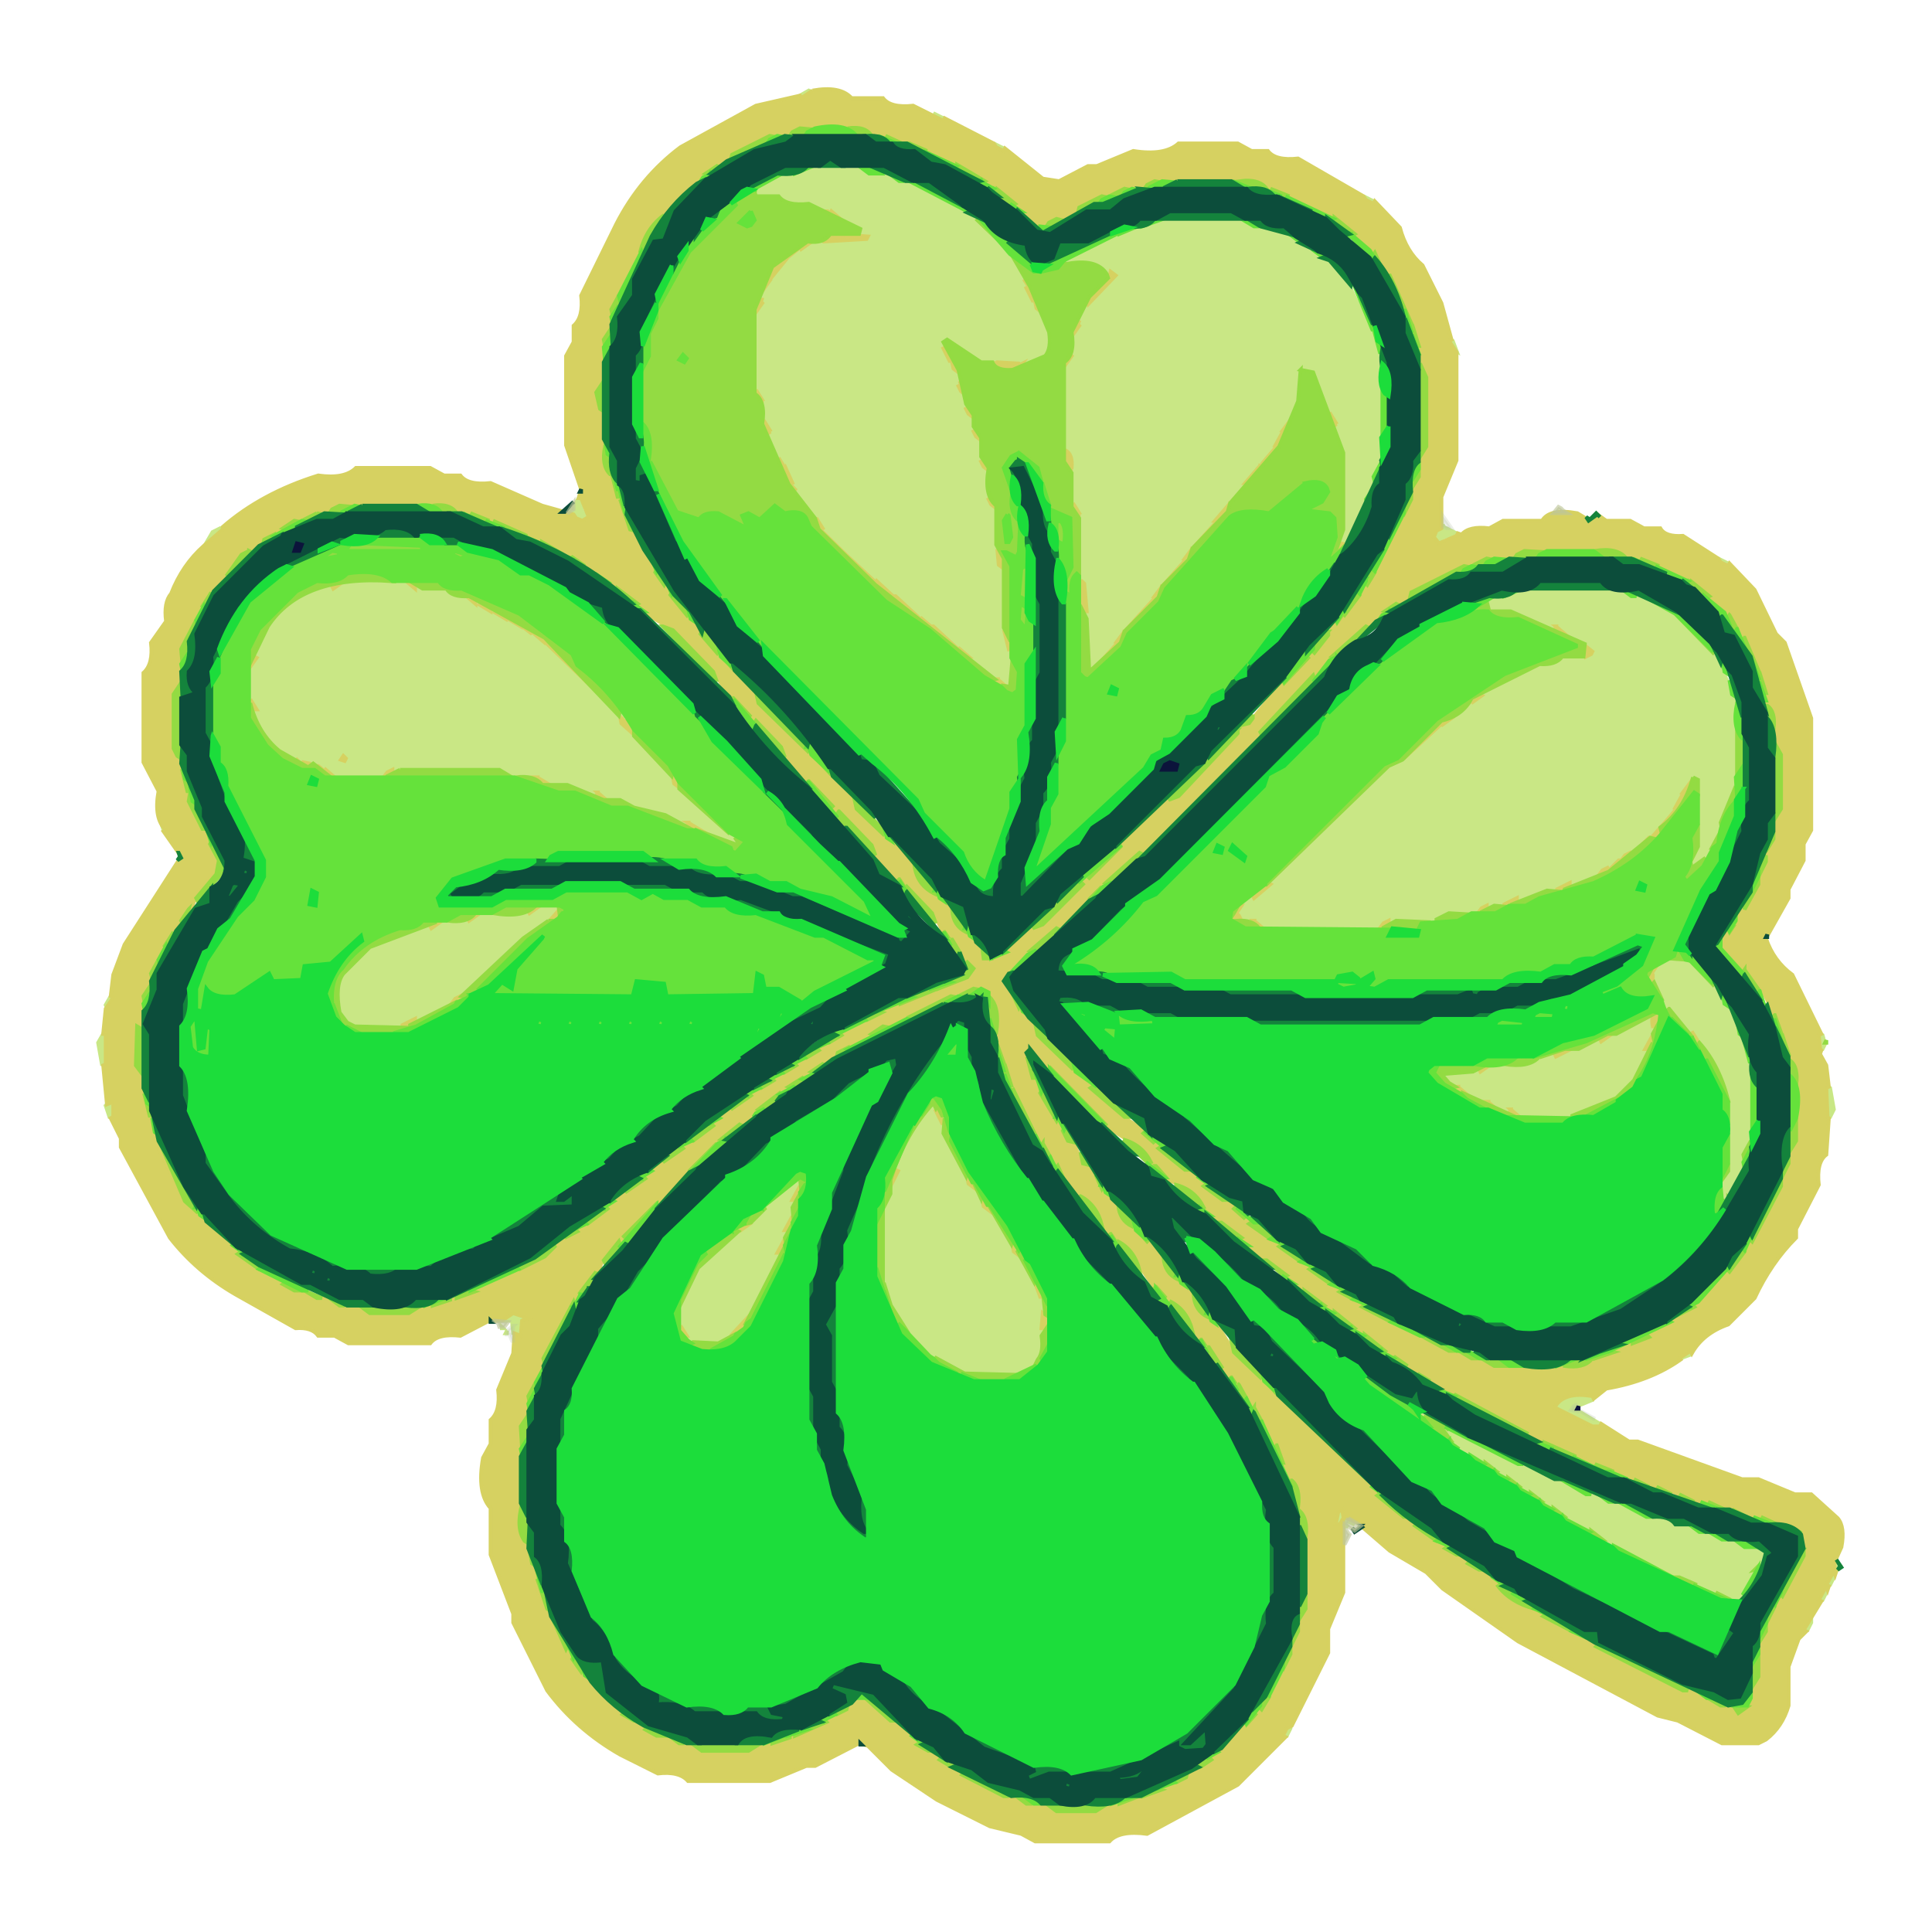 <svg xmlns="http://www.w3.org/2000/svg" viewBox="0 0 1536 1536" stroke-width="3" xmlns:v="https://vecta.io/nano"><path stroke="#000" opacity="0" d="M1 0l1535 1v1535H0L1 0zm640 72l-11 6h-13q-5 7-18 6l-58 32q-29 21-47 53l-32 64q2 17-6 24v13l-6 11v75l6 11q-2 15 5 22-2 12-12 17l-57-22q-18 2-24-6h-13l-11-6h-63q-9 9-30 6l-46 20-36 24-23 29-14 28v13l-12 17q2 17-6 24v75l12 23v25l17 25-47 74q1 13-6 18v13l-6 11v19l-6 11q-3 18 6 26v31l38 82 12 18q21 28 53 46 27 9 46 26 13-1 18 6h13l11 6h69q6-8 24-6l21-11 7 2v3h6v-2l5-3v3l-4 2-1 6h3l3 7-12 34v13l-6 11v19l-6 11v33l6 11v37l18 47v7l26 52q24 31 59 52l28 14q17-2 24 6h69l29-12h7l33-17 7 2 19 19 36 24 40 20 25 6 11 6h63q8-9 30-6l70-38 40-40 32-64v-19l12-29v-37l6-12-2-1-2-3v-2l7 5 5-4 23 20 29 17 13 13 60 42 118 62h7l35 18 37-2q13-9 18-26v-31q7-5 6-18l36-63-4-5 4-9-2-25-20-19h-13l-29-12h-13l-83-30h-7q-20-7-31-22l-10-3-1-3 24-14q38-7 65-26 9-17 30-24l22-22q12-27 32-46v-7l18-35q-2-18 6-24v-25l6-11v-15l-6-11q2-15-4-20l4-8-26-55q-15-11-21-29 5-19 17-30v-7l12-23v-13l6-11v-93l-18-47v-7q-17-19-26-46-22-28-56-43-14 1-18-6h-13l-11-6h-19l-9-6-6 5-21-8-1-3-18 12h-31l-11 6q-15-2-22 4l-14-16v-11l12-29v-93l-12-29v-7l-32-58q-16-21-40-35l-40-20q-18 2-24-6h-13l-11-6h-51q-11 10-36 6l-29 12h-7l-23 12q-27-8-42-28l-52-26q-14 1-18-6h-13l-11-6q-26 4-36-6h-27z"/><path d="M643 72l2 1-8 5-1-2 7-4zm99 18l8 4v2l-8-6zm48 24l8 4v2l-8-6zm-144 18h35q6 9 24 6l73 36 24 26 16 28-2 1 6 10 1-4 2 5-3 1 12 23v13l-7 9-16 4-1-2-18 1v1l-12-2-28-18-2 4 2 2-2 1 6 10 1-4 2 5-3 1 8 17-2 1 8 17-2 1 8 17-2 1 6 8 2 15-2 1 6 8 2 21-2 1 6 8v28l3 5-3 1q-1 11 6 14v46l3 5-3 1 4 11 2-1v30l-3 1-8-6-1 3-5-2 4-1-28-24-1 2-29-26-1 2-35-32-1 2-43-44h1l-26-35 2-1-5-11-1 4-3-4 3-1-14-29 2-1-6-8-2-15 2-1-6-8v-61l6-8-2-1 8-17-3-1 3-5 1 4 14-17 9-8 1 2 17-8 1 2h30l5-3-1-3h-6l1-4-23-14-1 2-41-14h-19l3-5-2-1 21-12q18 3 24-6zm438 24l8 4v2l-8-6zm-160 18h61l11 6h12l15 6 19 12 2 3q17 7 27 22l27 59v85l-12 35-15 30-8 3-1-3 6-11v-61l-8-23 2-1-19-42-11 2v23l-12 23 3 1-2 4-1-4-6 11 2 1-26 29 2 1-26 29 2 1-26 29 2 1-26 29 2 1-32 35 2 1-24 23-2-42-3-5 3-1q4-17-3-24l-2 1-1-52-2-2 2-1-6-8-2-27 2-1q1-12-6-14v-67l6-8-2-1 2-15 6-8-2-1 4-10 27-29-4-3-1 5-5-8q-10-7-31-3l2-4 40-20h7l29-12zm229 96l2 1 3 8-3-2-2-7zM460 396l2 1q-1 11 6 14l-6 3-6-3v-3h-3l7-12zm687 21l1 2 10 5v2q-12-1-14 6l-4-6 4-6h2l1-3zm-972 3l2 1-15 14 7-12 6-3zm1191 24l8 4v2l-8-6zM273 462h49l8 6 1-3q6 7 24 3l23 12 1-3 4 3-4 1 11 5 1-3 4 3-4 1 11 5 1-3 4 3-4 1 11 5 1-2 17 14 1-2 59 61 1-4 2 5-3 1 42 46 1-4 2 5-3 1 36 38 17 9-2 1 2 5h-5l-35-18-1 3-17-9h-7l-29-12h-10l-8-6-1 3-23-9h-13l-11-6-1 3q-6-5-18-3l-11-6h-79l-5 3-1-3-8 6h-37l-8-6-1 2-10-7-2 1v-2l-6 1v1l-28-21-11-22 3-1q-11-9-6-33l6-8-3-1q11-30 35-46l28-11 1 3 8-6zm0 139l-2 3 3 1 1-2-2-2zm937-133h77q4 8 18 6 36 15 57 45h1l17 37v69l-6 11-6 25-11 22-1-2-11 9-1-6 6-11v-53l-4-2-8 12 3 1-2 4-1-4-6 11 2 1-22 23-15 14-1-2-17 14-1-2-29 15-1-3-41 15-1-3-23 9-1-3-8 6h-22l-11 6h-31l-5 3-1-3-8 6h-91l-8-6-1 3-10-4-2-5h-2l5-6h-2l11-8 1 2 109-106 11-5 29-29 1 2 23-20 1 2 7-5v-2l46-23q13 1 18-6l18-1h2l4-2-1-3-5-2-1-4-16-5-2-5-4-2-1 3-35-15-19-1 2-9 17-2 9-6zM127 651l5 9h-2l-3-9zm302 69l15 2-8 10-22 15-47 45 4 1-4 2-1-3-8 6 1 1-28 14-1-3-11 6h-37l-10-7-2-29 26-28 46-17 1 3 8-6q14 3 21-3l1 3 8-6h34l5-3 1 3 8-6zm897 42l17 2 19 19h1l11 18h1l17 45v61q-8 6-6 23l-11 22-4 2h-3q-3-18 6-23v-61l-23-41-1 4-3-4 3-1-23-27-1 2-11-22-1 4-3-4 3-1v-6h-2l5-6h-2l11-6zM88 792l2 1-5 8-1-2 4-7zm1226 15l1 9 2 1-9 17 3 1q-9 25-28 39l-34 14h-40l-8-6-1 3-17-9-1 3-17-8-2-5-4-2-1 3-5-2 4-1-11-9 2-3q19 4 28-3l1 3 8-6h28l23-9 1 3 35-15 1 3 41-21zM82 822l2 1v23h-3l-3-17 4-7zm1365 0l2 1 2 7-2 4h-3l1-12zm6 42l2 1 3 17-3 6h-3l1-24zM87 876l3 1v11h-3l-3-9 3-3zm655 1l2 4 2 1-2 1 24 52 1-4 2 5-3 1 6 7h1l5 9 1-4 2 5-3 1 6 7h1l17 27 1-4 2 5-3 1 6 7h1l11 21 1-4 2 5-3 1 9 23-3 1 1 11 2 1q-5 5-3 18l-9 11 2 1-10 5h-43q-30-9-46-31l-12-18-8-22v-61l12-29-3-1q12-30 31-53zm-108 60l2 1-6 16 3 1-9 23 3 1-9 17 3 1-26 52-15 13 1 1q-9 8-29 5l-8-5 2-1q-9-6-6-24 13-38 44-58l3-1-4-1 5-3 1 3 20-17-2-1 27-23zm-226 107l12 4-6 3v11l-6-2-1-10h-8l9-6zm-9 11l1 1h-1v-1zm4 3v2h-1l1-2zm941 16v3l-8 3 2-3 6-3zm-96 36l18 1v2l-17 7 1 1 4 1 3 1 15 9v2h-6l-30-15 12-9zm-119 12l5 4v2l-6-3 1-3zm18 12l113 54h9l39 18h12l48 18h9l9 6q13-2 18 4l-5 12-4 2-12 24-21-6-23-12h-7l-59-29 2-1-32-17 2-1-20-11 2-1-20-11 2-1-20-11 2-1-32-17 2-1-8-5 2-1-8-12zm-81 66l2 2 1 4 8 6-7-3-1 3 3 2-1-1-2 1-1-7-3 5h-3l4-12zm393 42l4 3-2 3h-3l1-6zm-1 7v5l-3 6h-3l6-11zm-6 12v5l-3 6h-3l6-11zm-12 26v3l-3 6h-3l6-9zm-414 84v3l-3 6h-3l6-9z" fill="#c9e785" stroke="#c9e785"/><path opacity=".996" d="M646 72q22-4 31 6h25q6 8 24 6l24 12 1-2 39 20 2 3 6 3 1-2 30 24 13 2 23-12h7l29-12q25 4 36-6h47l11 6h13q6 8 24 6l52 30 2 3 6 3 1-2 20 21q5 19 18 30l15 30 8 29-2 1 6 9v86l-12 29v25l-4 2-2 5 4 5 14-6 1-2 3 1q6-7 22-5l11-6h31q6-10 28-6l10 6 6-5 7 5h19l11 6h13q4 7 18 6l28 18 2 3 6 3 1-2 20 21 17 35 7 7 21 60v89l-6 11v13l-12 23v7l-18 32q6 18 21 29l23 47-2 1 1 11 1 1-1 3 5 9 2 17-2 1 1 23 1 1-2 29q-8 6-6 24l-18 35v7q-20 20-33 48l-21 21q-20 7-29 23l-1-2-9 6 1 1q-24 17-59 23l-10 8-1-2q-23-4-30 9l30 15h6l1-2 22 14h7l83 30h13l29 12h13l21 19q6 7 3 23l-5 11 1 1-2 1 1 5 1 1-1 3-1-3-6 11 2 1-1 3-1-3-6 11 2 1-14 23 2 1-6 6-8 22v31q-5 17-18 27l-6 3h-29l-35-18-16-4-111-59-60-42-13-13-29-17-22-19v-2l-15-6-1-6-3 2-2 10h3l3-5v59l-12 29v19l-29 58-4 2-3 6 2 1-38 38-72 39q-22-3-30 6h-59l-11-6-25-6-42-21-36-24-19-19-7-2-35 18h-7l-29 12h-65q-7-8-24-6l-30-15q-35-20-58-51l-27-54v-7l-18-47v-37q-11-12-6-40l6-11v-19q8-7 6-24l12-29 1-16 5 2 1-12 5-2-12-4-9 6h-10l-23 12q-18-2-24 6h-65l-11-6h-13q-5-7-18-6l-48-27q-31-18-52-45l-39-72v-7l-8-16 2-1v-12l-5 2-3-31 2-1v-24h-2l2-20 6-9-2-1 2-17 9-24 45-70-14-20 2-1q-10-9-6-31l-12-23v-71q8-7 6-24l12-17q-2-15 4-22 9-23 26-38l15-13v-2q31-27 76-41 21 3 30-6h59l11 6h13q6 8 24 6l41 18 25 7 2 3 5 2 5-3-6-15h-2l2-7-12-35v-71l6-11v-13q8-7 6-24l28-57q19-37 51-61l60-33 35-8 1 2 9-6zm-10 30q-6 9-24 6l-30 15-2 4-19 11 2 1-5 2-2 4-3 1-23 25h-2l-9 9-33 66q3 18-6 24v33l-6 9q-1 12 6 16v39l21 54 4 1 23 43 1-2q4 17 17 26l1-2 2 6 4 1 17 25 1-2 2 6 10 7 17 20 3 9 39 38 1-2 2 6 16 13 17 20 3 9 21 20 1-2 2 6 4 1 35 43 1-2 2 6 4 1 17 25 1-2 2 6 4 1 7 16 17-3 1-3 20-18 9-3 32-32-2-1 6-3 25-27 38-36 9-3 44-44 3-9 9-5 25-31 3-1 23-26 1 2q11-8 15-23l3-1 5-8 1 2q12-9 17-26l1 2 35-68q-2-14 6-18v-15l6-9v-55q-9-9-6-30l-21-48-3-2-11-19-1 2-3-5-14-11 2-1-8-9-72-33h-79l-9 6h-15l-36 15-2 4-25 11h-5l-12-10-1-2-8-5 2-1q-9-13-26-17l2-1-56-30q-14 2-18-6-18 3-24-6h-49zM270 402l-9 6h-9l-27 12 2 1-17 8-2 4-16 8-22 30h-2l-24 45v27l-6 9v43q9 6 6 24l30 65-2 11q-14 9-20 28h-2l-10 18h-2l-24 51v26l-2-2-4 1v30q10 7 6 30l12 27v9l21 42 9 8 1-2 2 6 4 1 1 4 19 16v3l8 5-2 1q14 16 38 23l-2 1 27 11h9l9 6h15l9 6h31q6-9 24-6l84-39 7-9 19-11-2-1q17-5 26-17l-2-1 6-3 1-3 25-17-2-1 6-3 1-3 25-17-2-1q17-5 26-17l-2-1 6-3 1-3 25-17-2-1 20-11-2-1 20-11-2-1 20-11-2-1 20-11-2-1 47-24h7l48-21 5-7-2-2-4-2-11-19-1 2-3-5-3-2q-10-24-29-37l-1 2-3-5-3-2-18-19-3-9-26-27-1 2-3-5-21-20-18-19-3-9-20-21-1 2-3-5-15-14-15-22-32-33-21-13-1-2-8-5 2-1q-8-12-23-16l-1-2-17-10-1-2-68-36q-14 1-18-6h-15l-9-6h-85zm942 36l-9 6h-21q-5 7-18 6l-42 21-2 4-19 11 2 1-5 2-2 4q-24 9-37 29l2 1-5 2-11 14-1-2-39 39-3 9-93 93-9 3-21 21 2 1-5 2-8 10-49 41 2 1-5 2-18 20 12 22 1-2 2 6 4 1q11 28 35 43l1-2 2 6 14 11-2 1 21 20 21 13v3l14 11-2 1q10 15 30 21v3l8 5-2 1q8 11 24 15v3l14 11-2 1q9 12 26 17l-2 1q9 12 26 17l-2 1q9 12 26 17l-2 1 20 11-2 1 69 35 25 6 11 6h67l56-23-2-1 18-9 1-3 19-11-2-1 6-3 23-26 1 2q12-9 17-26l1 2 23-44 6-27 6-9v-55l-6-9v-9l-9-24-3-2q-7-23-23-37l-1 2-18-20 4-11 3-1 9-17 3-1 11-20 6-27 6-9v-15l6-9v-43q-10-8-6-30l-6-9v-15q-7-5-6-18l-11-21-1 2-11-20-1 2-3-5-14-11 2-1-8-9-42-21q-18 3-24-6h-73zM774 786l-81 36 2 1-29 14-2 4-19 11 2 1-20 11 2 1q-17 4-26 17l2 1-5 2-2 4-25 17 2 1-5 2-20 22-3 1-23 25h-2l-29 32-1-2q-12 8-16 24h-2q-13 9-17 26l-1-2-24 45v7l-12 23v15l-6 9v85l12 27v15l24 50 1-2 11 20 1-2 2 6 4 1 1 4 25 22v3l18 9v3l27 11h9l9 6h37l9-6h15q4-7 18-6l20-11-2-1 18-9 1-3 8-6h5l15 15 21 13v3l8 5-2 1 18 9v3l18 9v3l33 17q13-2 18 6h15l9 6h31q6-9 24-6l48-21 1-3 19-11-2-1 6-3 1-3 4-2 16-18 3-1 11-14 1 2 23-44 6-27 6-9v-67q-8-7-6-24l-17-39-1 2-17-32-1 2-11-20-1 2-3-5-3-2-17-25-1 2-3-5-3-2q-8-20-23-31l-1 2-3-5-9-8-15-22-14-15-1 2-3-5-3-2-9-16-15-14-17-25-1 2-11-20-1 2-24-46-6-25-6-9v-27l-6-16-12-2zm44 48l-2 2v11l24 44 1-2 8 18 4 1 8 17 4 1 11 19 1-2 2 6 4 1 17 25 1-2 2 6 10 7 23 31 1-2 2 6 4 1 17 25 1-2 2 6 4 1 14 23 21 20 1-2 2 6 10 7 1 4 73 70v3l8 5-2 1q10 15 30 21v3q9 12 26 17l-2 1 18 9v3l18 9v3l8 5-2 1q14 16 38 23l-2 1 42 21v3l69 35h9l21 12h9l3 5 4 1 8-11q-2-14 6-18v-27l18-39 1 2 17-32-2-18-27-13h-15l-27-12h-15l-27-12h-9l-96-40-1-2-77-40-1-2-17-10-1-2-20-11 2-1q-9-13-26-17l2-1q-9-13-26-17l2-1q-8-12-23-16l-1-2-8-5 2-1-29-22-1-2-8-5 2-1q-8-12-23-16l-1-2-8-5 2-1q-10-16-29-22l-1-2-14-11 2-1-14-15-21-13-1-2-45-44-2-3-14-13zM658 168l2 2 1-2 7 6h-2l-8-6zm2 18l30 2-1 2-34 2-1-2-3 2 9-6zm-18 6l2 1-7 5-1-2-9 8 15-12zm-18 12l2 1-13 16-1-5 8-10 4-2zm259 12l4 3-22 23-1-2 17-19h1l1-5zm-273 6l2 1-5 7-1-2 4-6zm204 0q7 5 8 17h-1l-5-10 2-1-4-6zm-208 15l-1 3 1 1-5 7-1-2 6-9zm217 3l3 2 2 6-4-3-1-5zm35 15l-1 3 1 1-5 7-1-2 6-9zm-107 18l5 14h-1l-5-10 2-1-1-3zm101 6l-1 3 1 1-5 7-1-2 6-9zm-95 9l3 2 2 6-4-3-1-5zm33 0l2 2 1-2 17 1 1 1 2-1q-4 6-15 5l-8-6zm-27 15l5 11-4-3-2-4 2-1-1-3zm-162 7l5 8-2 1 2 2-5-11zm168 11l5 11-4-3-2-4 2-1-1-3zm288 7l5 8-2 1 2 2-5-11zm-450 6l5 8-2 1 2 2-5-11zm419 0v3l-3 5h-3l6-8zm-251 5l5 11-4-3-2-4 2-1-1-3zm245 4v6l-17 20 13-15h-2l6-11zm-173 15q6 3 5 14l-2 1 2 2q-8-5-5-17zm-66 5l5 11-4-3-2-4 2-1-1-3zm-162 1l5 8h-2l-3-8zm383 6v3l-23 26 13-15h-2l12-14zm-377 3l5 11-2 1 5 5q-11-4-8-17zm162 20l5 11-4-3-2-4 2-1-1-3zm66 7l5 8-2 1 2 2-5-11zm125 0v3l-29 32 19-21h-2l12-14zm-329 12l5 8-2 1 44 43 1-2 13 12h-2l-57-53-2-9zm417 20l4 1-1 3-4 2h-3l4-6zm-118 4v3l-23 26 19-21h-2l6-8zm-155 2l3 2 2 12-4-3-1-11zm-523 24l2 1-7 5-1-2 6-4zm53 0l7 4v2l-7-6zm537 0l2 2 2 22h-2q-7-6-4-22l2-2zm64 4v3l-29 32 25-27h-2l6-8zm-553 8l7 4v2l-7-6zm341 0l20 20 1-2 7 6h-2l-26-24zm-332 6l10 4v2l-10-6zm12 6l10 4v2l-10-6zm12 6q14 1 19 12l-9-7v1l-10-6zm338 6l20 20 1-2 7 6h-2l-26-24zm495 0l7 6h-2l-6-3 1-3zm-343 4v3l-26 29 22-24h-2l6-8zm-469 2l8 3 56 57-57-55v1l-7-6zm374 0l3 2 2 9-2 1-3-12zm462 10l5 4-1 2-4 2v-8zm-1059 8l2 1-5 7-1-2 4-6zm591 18l7 6h-2l-6-3 1-3zm383 12l2 1-7 5-1-2-15 14 21-18zm-977 4l5 8h-2l-3-8zm294 14l9 8 2 6-10-9-1-5zm659 0l2 1-7 5-1-2-30 29 36-33zm-879 31l2 2-1 2-3-1 2-3zm-38 2l5 5 1-2 5 1 1 1h1l-6 2-7-7zm18 6l5 5 1-2 7 6h-2l-11-9zm59 3v3l-7 3 3-4 4-2zm115 6l10 6h-5l-6-3 1-3zm108 0l3 2 2 6-4-3-1-5zm809 4v3l-3 5h-3l6-8zm-869 8l7 6h-2l-6-3 1-3zm863 1v6l-17 20 13-15h-2l6-11zm-791 23l10 6h-5l-6-3 1-3zm773 4v5l-7 3 7-8zm-9 8l-14 15-8 3 3-4 4-2 1 2 14-14zm-24 18l-8 9-8 3 3-4 4-2 1 2 8-8zm-279 18l2 1-13 11-1-2 12-10zm240 0v3l-10 3v-1l10-5zm-42 12v3l-10 3v-1l10-5zm-780 6l2 1-7 5-1-2 6-4zm561 0l-4 6 2 2 2 4h-6q-6-3 0-5l6-7zm195 0v3l-7 3 3-4 4-2zm-738 4v5l-7 3 7-8zm-66 2l2 1-7 5-1-2 6-4zm-30 6l2 1-7 5-1-2 6-4zm649 0l7 6h-2l-6-3 1-3zm107 0v3l-7 3 3-4 4-2zm213 36l-4 6 1 1v5l-4-1-1-2 8-9zm-951 24v3l-7 3 3-4 4-2zm952 12l2 7-3 5h-3q-2-10 4-12zm-988 6v3l-10 3v-1l10-5zm1015 10l5 8h-2l-3-8zm-67 2l2 1-7 5-1-2 6-4zm36 1v6l-3 5h-3l6-11zm-72 11l5 1-10 5-1-2 6-4zm-60 12l2 1-7 5-1-2 6-4zm-23 18l7 6h-2l-6-3 1-3zm24 12l7 6h-2l-6-3 1-3zm-438 3l5 14h-1l-5-10 2-1-1-3zm456 3l7 6h-2l-6-3 1-3zm-489 48l2 1-5 10-1-5 4-6zm57 6l3 2 2 6-4-3-1-5zm-133 7v6l-3 5h-3l6-11zm145 11l3 2 2 6-4-3-1-5zm-151 13v6l-3 5h-3l6-11zm-36 5l2 1-7 5-1-2 6-4zm30 13v6l-3 5h-3l6-11zm181 5l3 2 2 6-4-3-1-5zm18 30l3 2 2 9h-1l-4-11zm6 24l5 4-3 8h-3l1-12zm-235 4v3l-7 9-6 2 13-14zm-53 6l5 8h-2l-3-8z" fill="#d6d161" stroke="#d6d161"/><g fill="#93db43" stroke="#93db43"><path opacity=".996" d="M636 102l11 1q-5 7-19 5l2-3 6-3zm38 0q14-2 19 6h-11l-8-6zm-62 6l5 1-36 18 1-4 30-15zm92 0l13 6h-3l-10-6zm19 6l14 6h-4l-10-6zm38 17l22 13-2 1-1-2-22-10 3-2zm-191 1l2 1-8 5v1l-3-1 9-6zm348 12l5 1-13 5 2-3 6-3zm68 0q15-2 21 6h-11l-10-6zm-385 5l-1 4 1 3h18q6 8 24 6l41 20-1 4h-23q-5 8-18 6l-28 20-14 34v67q9 6 6 24l21 48 21 27 3 9 45 44 95 75-4 1-48-40-35-23-60-59-5-10q-18 2-24-7l-12 11-9-5-6 4 5 6-2 1-20-11h-7l-9 5-20-8-19-38q3-22-6-30v-43l6-11v-19q7-5 6-18l14-28q19-33 49-55v-2l15-10 1-2zm-4 19l-9 9 6 3 3-1 3-4-3-7zm-54 114l-3 4 4 2 2-3-3-3zm248-133l16 13-2 1-17-12 3-2zm103 1l5 1q-4 6-15 5v-1l10-5zm116 0l15 6h-5l-10-6zm-134 6l5 1-24 12 1-4 18-9zm-348 15l-1 4-16 27-2-2q5-19 19-29zm251 2l23 26-25-24 2-2zm282 0l16 13-2 1-1-2-16-10 3-2zm-221 1l4 1-12 5 2-3 6-3zm253 27l5 11-3-2-2-6h-2l2-3zm-289 1l18 14h13l11-8 1 2q25-5 33 8l1 3-15 15-14 28q3 18-6 24v79l6 9v27l6 9v45l-1-1-3 2-2 16-6-3q-2-15 6-20v-37l-3-5q-12 2-15-4l-6-27-11-15-7-3-9 6-3 13 12 35v25l-2 4-9-5-1 4 6 8v59h-1l-5-10v-55l-6-11v-31q-10-8-6-30l-6-9v-15l-6-9v-9l-6-9-6-27-12-22 3-2 27 18h9q3 7 16 6l26-11q5-6 3-19l-15-36-15-26zm-3 207l-3 5 2 17h2l2-4-2-17-1-1zm304-190l17 38h-1l-18-36 2-2zm-613 16v8l-5 8-1-5 6-11zm631 24l5 16h-1q-7-5-4-16zm-637 2v6l-5 8-1-5 6-9zm643 28l5 11v55l-5 8v-74zm-95 5l10 2 24 64v61l-6 17 2 1-7 5-1-6q8-7 6-24l-3-5-20-3 1-2 13-7 3-7-3-5-15-1-29 24q-22-4-31 3l-21 21-5 11-83 95-5 2-5-3-1-55h1l5 10 2 42 25-23 3-9 27-27 3-9 21-21 3-9 28-29 2-7 39-45 15-36 2-25zm-554 9v24l-3-2-3-13 6-9zm1 52q8 5 5 22h-1q-7-7-4-22zm647 18v6l-5 8-1-5 6-9zm-641 6l5 16h-1l-4-16zm635 13v5l-5 10-1-4 6-11zm-629 5l12 25-4-1-8-24zm-223 5l11 1q-5 7-19 5l2-3 6-3zm74 0q14-2 19 6h-11l-8-6zm-92 6l4 1-14 5v-1l10-5zm122 0l15 6h-7l-8-6zm-140 6l5 1-11 6-3-1 9-6zm158 0l27 12h-4l-23-12z"/><path opacity=".996" d="M841 414l3 2 2 16h-2q-8-4-3-18zm-623 11l2 2-11 6 1-4 8-4zm349 2l2 2-1 2-3-1 2-3zm12 0l2 2-1 2-3-1 2-3zm-148 4l12 7h-4l-11-5 3-2zm-151 1h51l5 4v2h-60l4-6zm788 3l1 2-4 1 3-3zm-870 3l2 1-20 19 12-17 6-3zm66 0l6 1-1 3-10 2-1-2 6-4zm97 0l10 3v1l-5 2-6-3 1-3zm192 0l17 16v2l-18-15 1-3zm659 0l17 1q-7 8-25 5l2-3 6-3zm56 0q18-3 25 6h-17l-8-6zm-813 5l10 7-3-1-10-4 3-2zm-205 1l2 1-3 5h-3l4-6zm135 0l5 4-1 2-3-1-1-5zm797 0l5 1q-4 6-15 5v-1l10-5zm122 0l15 6h-7l-8-6zm-1066 6l2 1-3 5h-3l4-6zm159 0l5 4v2l-6-3 1-3zm417 0l2 2v24l-6-2q-3-18 4-24zm350 0l5 1-48 24 1-4 42-21zm-641 2l6 11-1 2-7-10 2-3zm569 0l1 3-6 10-2-2 7-11zm-816 4q24-4 35 6-71-5-98 36l-14 29-1-11 8-16 30-30 16-8q17 2 24-6zm1067 5l16 13-2 1-17-12 3-2zm-1017 1h23l41 18h7l34 20 24 20 4 9 34 36-1 4-59-62-60-33q-14 1-18-6h-19l-10-6zm165 6l16 12-2 1-1-2-13-11zm44 2l12 17-1 2-13-16 2-3zm545 0l1 3-12 16-2-2 2-1 11-16zm-912 1l-1 4-4 9-2-2 7-11zm40 3l2 1-3 5h-3l4-6zm975 2l-1 2 2 8h17l59 26-1 10h-17q-5 7-18 6l-54 27q-7 14-24 18l-31 31-11 5-97 94-1-1 94-94 11-5 31-31 54-36 57-22v-2l-46-20h-13q-5-7-18-6l-11 6-1-2 3-5 16-9zm-372 4l5 4v14l-4-1-1-17zm213 0l2 1-9 11h-3l10-12zm86 0l2 1-8 5v1l-3-1 9-6zm222 8l31 30-1 1-30-31zm43 1l6 11-1 2-7-10 2-3zm-310 3l-2 3-1-2 3-1zm-909 1v5l-11 29-1-11 12-23zm371 5l8 3 32 33 3 8-43-44zm487 0v3l-5 3v-1l3-4 2-1zm72 0l2 1-26 24-3-1 27-24zm-527 2l12 17-1 2-13-15 2-4zm497 2v3l-11 14-2-2 13-15zm331 5l11 26h-1l-12-23 2-3zm-813 15l9 8-1 1-8-9zm467 0l-20 21-1-2 21-19zm-236 1q7 7 5 24l-3 4-3 1-8-5 1-2 6 1 2-23zm594 12l5 16h-1q-7-5-4-16zm-355 2l1 3-42 44-1-2 42-45zm-900 6v60l-3-2-3-6v-43l6-9zm457 7l41 44 1 1-1 2-39-38-2-9zm-18 5l14 15-16-13 2-2zm-384 4q6 24 23 38l23 13 4-3 14 11h-5l-8-6h-10l-16-8-12-11-14-22 1-12zm1206 2q7 5 5 19h-1q-7-6-4-19zm-409 7v3l-3 4-4 1 7-8zm-395 5l20 21 3 8-21-20-2-6h-2l2-3zm780 4q9 9 5 32l-5 8v-40zm-877 3l28 28 3 5-1 4-30-32v-5zm480 0v3l-47 50-8 3 55-56zm427 11l5 9v43l-5 8v-60zm-765 9l15 14-1 1-14-15zm-328 12h79l10 6h-99v-1l10-5zm-173 1q6 4 5 16h-1l-4-16zm265 5q15-2 21 6h-11l-10-6zm936 0l4 2v11l-3-1-26 32-1-4q19-14 26-40zm-703 3l20 21-22-19 2-2zm-103 1l38 38v1l-38-34v-5zm-106 2h17l29 12h13l11 6 25 6 22 12h-5l-47-18h-13l-29-12h-13l-10-6zm946 1v12l-11 22-1-5 12-29zm-1229 6l11 28h-1l-11-22 1-6zm528 3l24 27-1 2-21-20-2-9zm-12 11l26 27 3 8-30-29-1-3 2-3zm683 10v18l-5 10-1-17 6-11zm-796 5l33 12v-2l-2-3 3-2 5 4-8 9-3-1-1-3-27-14zm814 1v6l-5 7h-2l7-13zm42 1v5l-5 8-1-2 6-11zm-98 4l4 1-33 27-39 14v-1l35-14 33-27zm-1143 2l10 24-22 24-1-2 16-19 2-11-7-13 2-3zm721 3l1 2-26 26 25-28zm16 7l2 1-26 24-3-1 27-24zm498 2v5l-5 10-1-4 6-11zm-48 2l-1 4-13 15h-2l-2-5 6-11 1 5 11-8zm-629 6l17 20 1 1-1 2q-15-7-17-23zm671 9v6l-11 20v-3l11-23zm-683 2l2 3-4-1 2-2zm144 2l2 2-32 32-8 3 35-36 3-1zm-138 4l20 21 3 8-21-20-2-6h-2l2-3zm155 0l-7 10-2-1 9-9zm354 3l11 1-28 11h-11v-1l28-11zm-245 11l-4 7-2 3-1-3 4-5 3-2zm-583 1l23 1q-10 9-33 5v-1l10-5zm42 0l6 4-1 2-4 2-1-8zm744 0l11 1q-6 7-21 5v-1l10-5zm-1038 3l-1 4-4 7-1-2 6-9zm607 1l11 14 1 1-1 2q-10-5-11-17zm-391 2l11 1q-6 7-21 5v-1l10-5zm786 0l17 1q-8 8-27 5v-1l10-5zm-816 6l11 1-53 20-21 21q-7 9-3 31l6 8 6 3 41 1q-11 9-35 5l-18-9q-8-9-6-27 8-22 26-34l46-20zm100 0l4 1-20 14-39 39 1 1-10 5v1l-5-1 49-46 20-14zm547 0q13-1 18 6h-11l-7-6zm127 0l23 1-5 3v2h-29l11-6zm-270 6l2 1-20 18-3-1 21-18zm537 0l-2 3-1-2 3-1zm-1239 3l-1 4-4 9-2-2 7-11zm613 0l2 3-4-1 2-2zm6 6l6 10-1 3-7-10 2-3zm24 7l6 8h-5l-1-8zm552 2l7 6v1l-13-1 5-3 1-3zm-1207 7v5l-5 10-1-4 6-11zm1218 1l19 18-1 1-18-19zm-575 1l5 5-5 7-23 9v-1l20-11 1-3h1l-1-4 2-2zm546 2l-4 7-1 2-2-2 4-5 3-2zm72 4l12 17-1 2-11-16h-2l2-3zm-72 10l6 13h-1l-7-8 2-5zm-1195 2v6l-5 8-1-5 6-9zm619 3l4 1-27 11v-1l23-11zm35 0l5 1q-4 6-15 5v-1l10-5zm31 4l6 9-1 2-5-11zm-49 2l5 1-39 17v-1l34-17zm31 1q8 8 5 28h-1q-8-9-4-28zm-425 4v2l-36 17v-1l36-18zm965 5l18 22-1 2-19-22 2-2zm-630 2l4 1-12 6-3-1 11-6zm617 0l3 1-32 17h-7l-23 12h-11v-1l40-17h7l23-12zm97 3l5 14h-1l-6-12 2-2zm-91 4v6l-5 10-1-5 6-11zm-497 3l30 33-1 2-27-26-2-9zm-714 2l5 3v36l-6-8 1-31zm593 0l5 1-11 6-3-1 9-6zm-35 5l2 2-10 6-3-1 10-5 1-2zm750 2l5 15h-1l-4-15zm35 4v2h-1l1-2zm-138 2v6q-7 24-24 38l-29 15h-11v-1l35-14 14-14 15-30zm37 0q16 18 23 46h-1l-16-32-2 1-4-10h-2l2-5zm-558 2l5 14h-1l-4-14zm-144 2l2 2-10 6-3-1 11-7zm25 0l2 2-11 6 1-4 8-4zm562 1l5 1-15 5v-1l10-5zm-30 6l17 1q-8 8-27 5v-1l10-5zm-389 2l5 15h-1l-4-15zm606 1q7 5 5 20h-1q-8-6-4-20zm-792 2l2 2-10 6-3-1 10-5 1-2zm23 1l2 1-8 5v1l-3-1 9-6zm490 0l37 1-10 5-25 2 6 7 5 3-4 1-11-8-2-7 4-4zm-345 1l5 16h-1q-7-5-4-16zm36 2l44 45-1 1-43-45-2 1 2-2zm-222 8l2 2-10 6-3-1 10-5 1-2zm25 0l2 2-10 6-3-1 11-7zm232 6l26 25h-2l-27-23 3-2zm-65 2l18 37-1 2-17-39zm24 1l11 22 1 1-1 2-13-22 2-3zm-234 3l2 2-16 11 8-9 5-2 1-2zm25 0l2 2-16 12-3-1 17-13zm543 0l42 19h-10l-33-17 1-2zm-1048 2q6 4 5 16h-1l-4-16zm626 1l7 6 2 9h-1l-4-8-1 2-2-4q-22 24-33 58l-1-5 24-46 3-1 4-10 2-1zm10 17l18 42-1 4-18-34 1-12zm677 0v18l-5 8-1-15 6-11zm-863 4l2 2-16 12-3-1 17-13zm23 1l2 1-14 11v1l-3-1 15-12zm259 2l6 12-4-1-4-8 2-3zm64 3l7 10-9-8 2-2zm-18 7q15 4 22 18l-2 1-20-19zm499 1v6l-5 10-1-5 6-11zm-1265 1l29 52 1 1-1 2-9-8-20-47zm443 1l-19 22-2-1 21-21zm259 0l6 11-1 2-5-10h-2l2-3zm-288 2l2 2-16 11 11-12 3-1zm383 0l1 2 19 17h-2l-21-17 3-2zm-65 5l6 10-4-1-2-9zm563 4v5l-5 10-1-4 6-11zm-48 5v6l-5 7-1-2 6-11zm-533 2l5 11-3-2-2-6h-2l2-3zm78 0l8 9-1 1-7-10zm-48 7l5 8 1 1-1 2-5-11zm-360 1l2 2-16 11 8-9 5-2 1-2zm125 1l6 4-1 2-3 2-1 3-1-11zm72 1v12l-5 10-1-11 6-11zm708 1v5l-23 44-2-2 2-1 23-46zm-642 2l4 4 3 5-1 4-6-13zm186 1l1 2 13 11h-2l-15-11 3-2zm-25 1q15 4 22 18l-2 1-1-2-19-17zm-299 7v12l-5 10-1-11 6-11zm223 2q13 7 17 23l-15-14-4-7 2-2zm515 1l1 1-4 7h-3l6-8zm-852 5l1 2-28 25 27-27zm264 1l4 4 15 23-1 4-18-31zm103 0l12 15-1 2q-10-5-11-17zm-408 1l2 2-16 12-3-1 16-11 1-2zm126 0l1 2-11 11-4 1-1-1 5-7 9-4 1-2zm376 0l7 10-9-8 2-2zm-281 2v58h-1l-5-10v-37l6-11zm294 10l16 13-2 1-17-12 3-2zm-25 1l16 12-2 1-14-13zm-341 1v6l-5 10-1-5 6-11zm-173 4l2 2-10 5 5-6 3-1zm126 0l4 2-32 29-14 29-1-5q6-23 21-35v-2l21-16 1-2zm321 1l9 8-1 1-8-9zm-21 3l2 3-4-1 2-2zm-391 6l1 3-12 14-1-2 12-15zm397 0q13 7 17 23l-15-14-2-6h-2l2-3zm-449 2l1 2-8 8-20 10-3-1 30-19zm580 0l1 2 15 11-2 1-17-12 3-2zm-396 2v6l-29 55h-2l31-61zm187 1l12 23-1 4-13-24 2-3zm575 0l1 3-12 16-2-2 2-1 11-16zm-1194 3l1 2 15 11-2 1-17-12 3-2zm733 5l11 14 1 1-1 2q-10-5-11-17zm82 2l16 12-2 1-14-13zm37 5l1 2 15 11-2 1-17-12 3-2zm-570 4l-1 4-10 15-2-2 13-17zm-246 8l11 7h-5l-9-5 3-2zm475 2l5 16h-1l-4-16zm216 2l8 9-10-7 2-2zm149 2l1 2 9 5-2 1-11-6 3-2zm-826 1l14 6h-4l-10-6zm131 0l4 1-14 5v-1l10-5zm664 0l16 12-2 1-1-2-13-11zm-208 1q7 5 5 20l-3-2-2-18zm120 3l11 14 1 1-1 2q-10-5-11-17zm-687 2l12 6h-4l-8-6zm90 0l7 1-15 5v-1l8-5zm104 3l1 3-2 1-22 45-1-4 24-45zm475 0q13 7 17 23l-15-14-2-6h-2l2-3zm155 2l1 2 21 11-2 1-23-12 3-2zm259 0l2 2-10 5 2-3 5-2 1-2zm-1059 1l47 1-8 5h-31l-8-6zm423 1l12 19h-1l-7-4-4-15zm352 4l16 13-2 1-1-2-16-10 3-2zm-227 10v16l-9 17-3 1 3-6q5-6 3-19l6-9zm-250 8v2l-19 11h-6l-11-5 3-2 20 1 13-7zm501 0l16 13-2 1-1-2-16-10 3-2zm224 0l2 2-13 5v-1l11-6zm-179 1l27 12h-5l-22-12zm-175 3l2 3-4-1 2-2zm24 1l24 27-1 2-21-20-2-9zm-18 5l11 17-12-11-1-3 2-3zm199 3l15 6h-5l-10-6zm118 0l5 1-15 5v-1l10-5zm-535 5l24 13h-5l-20-11 1-2zm366 0l10 7-3-1-10-4 3-2zm69 1q16-3 21 6h-11l-10-6zm74 0l13 1q-6 7-21 5v-1l8-5zm-482 12l39 1q-9 8-29 5l-10-6zm357 0l10 6-3-1-7-5zm-148 3l2 3-4-1 2-2zm27 3l9 8-1 1-8-9zm-580 1v6l-5 10-1-5 6-11zm559 2l6 11-1 2-7-10 2-3zm172 8l58 31-3-1-58-28 3-2zm-160 10l6 11-1 2-5-10h-2l2-3zm-577 6v18l-5 8-1-17 6-9zm715 1l15 8 2 3-3-3-3 1 8 11-2 1v-2l-16-10-4-6 1-2 1 1 1-2zm91 20l27 12h-4l-23-12zm-211 3l5 14h-1l-6-11 2-3zm166 14l9 7-2 1v-2l-10-4 3-2zm87 1l15 6h-7l-8-6zm-69 11l9 7-2 1v-2l-10-4 3-2zm100 1l12 6h-2l-10-6zm-272 1q7 6 5 21h-1q-7-7-4-21zm290 5l12 6h-2l-10-6zm-219 5l1 2 19 17h-2l-21-17 3-2zm119 0l9 7-2 1v-2l-10-4 3-2zm118 1l12 6h-2l-10-6zm23 6l13 6h-3l-10-6zm-943 2q8 9 5 31l-3-2q-7-10-2-29zm820 3l9 7-2 1v-2l-10-4 3-2zm142 1l12 6h-2l-10-6zm-344 1q7 6 5 21h-1q-7-7-4-21zm367 5l13 6h-3l-10-6zm-273 5l17 13-2 1-17-12 2-2zm292 1l13 7-1-1-12-6zm-154 5l9 7h-1l-11-5 3-2zm-113 12l1 2 7 5h-2l-9-5 3-2zm-731 3l5 13-3-2-2-11zm1013 0v5l-17 32-2-2 19-35zm-265 9l9 7h-2l-9-5 2-2zm229 4l1 2-4 1 3-3zm-63 9l14 6h-4l-10-6zm-908 1l11 26-3-2-8-24zm767 4l1 2 9 5 2 3 16 9-2 1q-19-5-29-18l3-2zm170 7l12 6h-2l-10-6zm-326 2v11l-5 8-1-8 6-11zm372 6l1 3-6 12-1-4 6-11zm-180 9l22 13-2 1-23-12 3-2zm-791 3l12 23-1 2-11-25zm965 5v6l-5 8-1-3 6-11zm-372 1v5l-5 10-1-4 6-11zm239 15l71 37h-4l-69-35 2-2zm-245 3v5l-5 10-1-4 6-11zm372 5v18l-5 8-1-17 6-9zm-941 1l6 11-1 2-7-10 2-3zm551 30l1 3-6 10-2-2 7-11zm-320 4h5l17 18h-2l-20-18zm670 0l14 6h-4l-10-6zm-684 5l-1 4-8 4-3-1 12-7zm704 1l11 1-7 5-4-6zm-881 5l9 7h-2l-9-5 2-2zm502 1l-8 9-1-2 9-7zm-344 5l2 2-25 11v-1l22-10 1-2zm-140 6l11 7h-4l-9-5 2-2zm17 7l12 6h-4l-8-6zm90 0l7 1-15 5v-1l8-5zm110 5l1 2 7 5h-2l-9-5 3-2zm-182 1l53 1-8 5h-37l-8-6zm199 11l11 7-3 1-10-6 2-2zm212 0l2 2-9 6-4-1 11-7zm-194 12l35 19h-4l-33-17 2-2zm177 0l-1 4-8 4-3-1 12-7zm-25 13l4 1-14 5v-1l10-5zm-111 6l13 6h-5l-8-6zm92 0l3 1-13 5v-1l10-5zm-68 6l47 1-8 5h-31l-8-6z"/></g><path d="M648 102q24-5 33 6h-41l2-3 6-3zm-30 6l5 1-13 5 2-3 6-3zm80 0l15 6h-5l-10-6zm36 12l26 12-2 1-24-13zm-92 12l2 1-12 5v-1l10-5zm41 0q13-1 18 6h-10l-8-6zm-118 5l4 2-12 5 2-3 5-2 1-2zm53 1l2 1-20 11v1l-5-1 23-12zm89 0l12 6h-4l-8-6zm73 5l1 2 9 5-2 1-13-6 5-2zm-57 1l50 24h-4l-46-24zm201 0l11 1q-6 7-21 5v-1l10-5zm56 0l15 6h-5l-10-6zm-80 6l5 1-13 5 2-3 6-3zm104 0l15 6h-5l-10-6zm-122 6l5 1-13 5 2-3 6-3zm140 0l38 18-2 1-36-19zm-438 5l1 2-37 37-25 45-1-5 18-35 1 2 11-20 1 2 5-8 1 2 8-9h-2l8-5-2-1 13-7zm219 1l9 6h-2l-7-6zm-206 6l3 7-3 4-3 1-6-3 9-9zm182 6l24 18-2 1 20 17-2 1 4 5h-1l-19-14-24-28zm139 0l4 1-14 5v-1l10-5zm69 0l14 6h-4l-10-6zm-160 6l9 1-6 4-3-5zm73 0l2 1-12 5v-1l10-5zm174 5l1 2 14 12 3 5 1 1-1 4-17-20-6-2 5-2zm-192 1l4 1-40 20-5 6-13 3v-1l2-3 52-26zm143 0l12 6h-4l-8-6zm18 12l12 6h-4l-8-6zm-533 2l1 3-18 36-1-4 18-35zm565 23l17 39h-1l-16-39zm-583 20v4l-5 10-1-5 6-9zm30 4v6l-5 10-1-5 6-11zm595 0l5 16h-1l-4-16zm-601 18v18l-5 10-1-17 6-11zm577 0l5 15h-1l-4-15zm-607 2v10l-5 10-1-11 6-9zm637 0l5 14h-1l-4-14zm-580 15l3 3-2 3-4-2 3-4zm556 25q10 8 5 32l-5 8v-40zm-588 30q8 8 5 28h-1q-8-9-4-28zm-30 12l5 14-3-2-2-12zm329 11l15 12 3 11h-1l-10-14-7-3-5 4-1 19-6-17 6-9 6-3zm-293 7l21 40 18 6q3-6 15-5l21 11 1-2-3-7 5-2 9 5 12-11 8 6q13-3 17 4l3 7 60 59 35 23 43 37 14 8 4 4 5 2 4-3 1-15-6-11v-73l-6-11h2l8 4 2-4 1-24q9 11 5 36l-1-1-3 2-2 22 6 3v6l-5-3-1 13 4 5h2l1-11q10 8 5 32l-6 9v49l-6 11v33l-6 9v13l-20 58-14-12-5-11-31-31-5-11-122-123-1 2-15-23-14-15-1 2-9-17-25-31-20-38-5-26zm50 60l-2 3 3 1 1-2-2-2zm12 0l-2 3 3 1 1-2-2-2zm-26 11l-1 3 18 15v-2l-17-16zm575-71v6l-5 8-1-3 6-11zm-30 1v5l-5 10-1-4 6-11zm-611 5l5 16h-1l-4-16zm551 11q13-3 17 4l1 3-5 8-12 6 1 1 17 2 4 4 1 15-6 17h3l9-8v3l-5 10-1-2-5 8-1-2q-17 11-23 32l-1-2-18 17v-2l-5 4-1 2 2 1q-14 10-19 28l-1-2-8 9 1 1-8 5-2 5-1-2-11 7-8 12-11 4q0 10-7 14l-11 4-1 8-10 6-3 7-35 35-11 5-41 39-1-2 6-9v-13l12-35v-31l6-11 1-118 5 3q-2-13 4-18l2 2v77l4 4 3 1 27-25 5-11 25-25 5-11 51-57q9-7 31-3l29-24zm-14 96l-10 12h3l9-11-2-1zm-140 66l-2 5 5 1 1-4-4-2zm-55-161l5 16h-1l-4-16zm263 3v3l-5 10-1-4 6-9zm-599 3l5 16h-1l-4-16zm312 0q7 6 5 22h-1q-7-7-4-22zm-523 11l5 1-15 5v-1l10-5zm50 0q14-2 19 6h-9l-10-6zm784 1v5l-23 46-2-2 25-49zm-281 2l16 7 1 39-5 10-7-16v-15l4 2h2q2-13-3-18l-3 1v10q-9-5-5-20zm-467 3l13 6h-3l-10-6zm433 1l1 1 2 17-2 4h-2l-2-17 3-5zm-561 5l5 1-24 12-3-1 22-12zm146 0l15 6h-5l-10-6zm-86 12h33l9 6h21l9 6 25 6 11 9 29 11 48 34-2 1 69 68 1-2 14 24 39 38 1-2 17 21 3 9 61 61 8 16h-2l-33-18h-7l-29-12h-13l-11-6h-15l-9-6h-13l-11-6h-33l-9-6h-67l-9 6h-33l-11 6-25 6-15 12-3 11 43 1 11-6h37l11-6h49l12 6 9-5 8 5h19l11 6h19q6 8 24 6l11 6 43 12 41 19-1 3-47 23-11 9-2-4q-10-9-29-9l-1-11-5 2-1 16-71-1-1-11-23 2-1 10-113-1 9-10 8 5 3-16 22-25-3-1-46 43-2-1 39-39 24-17 3-4 3-1-1-3-4-2h-43l-11 6h-25l-11 6h-19q-5 7-18 6-30 9-46 32-9 8-8 27l-5-8q10-27 29-43l-3-2-22 22-23 4-1 10-23 1-3 5-3-1 4-5h2l-2-6-27 18h-13l-10-6-3 18-5-1v-17q7-5 6-18l26-40 13-13 9-18v-13l-36-77q3-17-6-22v-41q9-6 6-24l14-26 26-32q12-2 17-11l-2-1 39-18h11l-3 4 1 2h59l-1-4-46-2 11-6zm-36 12l-6 4 1 2 10-2 1-3-6-1zm97 0l-1 3 6 3 5-2v-1l-10-3zm-111 6l-4 6h3l3-5-2-1zm135 0l1 5 3 1 1-2-5-4zm-147 6l-4 6h3l3-5-2-1zm159 0l-1 3 6 3v-2l-5-4zm-121 6q-7 8-24 6l-16 8-30 30-8 16v55l14 22 12 11 16 8h10l8 6h151l35 12h13l29 12h13l47 18h7l28 14 1 3 3 1 8-9-13-7-2-2-38-38-8-14-28-28q-18-31-45-51l-4-9-42-32-46-20q-14 1-18-6h-37q-11-10-36-6zm-68 18l-4 6h3l3-5-2-1zm40 144l-2 5 5 1 1-4-4-2zm0 90l-2 11 5 1 1-10-4-2zm168-282l14 6-2 1-12-7zm24 12l14 6-2 1-12-7zm790 0h37l8 6h-53l2-3 6-3zm-713 4l6 10-1 2-5-12zm671 2l11 1q-5 7-19 5l2-3 6-3zm110 0l13 6h-3l-10-6zm-128 6l5 1-13 5 2-3 6-3zm146 0l26 12-2 1-24-13zm-843 6l9 6h-2l-7-6zm56 4l6 10-1 2-5-12zm557 0v2l-5 10-2-2 7-10zm120 8l2 1-12 5v-1l10-5zm83 0l12 6h-4l-8-6zm-107 6l4 1-10 6-5-1 11-6zm125 0q35 10 53 38l2 6-30-30-25-14zm48 0l16 13 3 7-6-4v1l-13-17zm-851 5l1 2 7 5h-2l-11-5 5-2zm564 2l1 5-2 1-4 7-1-2 6-11zm-906 1l1 3-6 12-1-4 6-11zm385 2l5 10-3-2-2-8zm558 1l4 2-12 5 2-3 5-2 1-2zm61 0l-2 5 1 2q4-7 18-6 6 8 24 6l46 21v1l-57 22-54 36-31 31-11 5-94 94v1l-27 21-1 7 12 7 116 1-2 5h23l1-4v-2l2-4 29-2 11-6h19l11-6h13l11-6 43-12q32-14 53-38l27-34 3 2v23l-6 11q3 21-6 31l3 4 13-12 8-15 4-3q2-22 14-34v12l-6 11-6 25-15 23-21 47v2l-1 3-22 12-1 3 12 19 1 1q5 19 21 28l-13-13-3 1-23 49v-3q14-20 17-51l-6-2-53 24-41 12v-1q19-13 47-17l44-23 2-6q-19 2-26-7l-13 6-2-4 13-5 22-18 7-19-12-2-35 18q-14-1-18 6h-13l-11 6h-19l-11 6h-91l-16 6-2-2 6-8-3-2-9 7-1 3-11 2-6-3v-3H942l-11-6h-57q-6-8-22-6l8-10 11-5 37-37 11-5 86-86 7-13 9-3 26-26 9-18 1 2 38-39h-2l49-34 24-9zM968 672l-2 5 5 1 1-4-4-2zm12 0l-2 4 11 8 1-3-10-9zm324 30l-2 5 5 1 1-4-4-2zm-236 72l-4 2-2 4h18v-2l-12-4zm313-274l5 12-4-3-3-6 2-3zm-810 14l11 16-9-8-2-8zm473 0v2l-23 26-1-2 18-23 1 2 5-5zm-894 5v4l-5 10-1-5 6-9zm913 3l1 1-7 10-1-2-12 11 13-17 6-3zm306 1l5 13-3-2-2-11zm24 2l5 14h-1l-4-14zm-18 16l5 13-3-2-2-11zm24 2l5 14h-1l-4-14zm-816 13l17 20 1 1-1 4-17-25zm798 3q8 8 5 28h-1q-8-9-4-28zm-738 30l17 25-15-14-2-6h-2l2-5zm-498 18l5 14-3-2-2-12zm1241 2v18l-5 8-1-17 6-9zm-743 13l23 28-22-21-1-7zm-492 3l5 14-3-2-2-12zm12 30l6 13-1 2-5-15zm540 3l5 10-3-2-2-8zm185 14l2 1-33 29 4-6h-2l29-24zm-708 17v2h-1l1-2zm1218 2v6l-5 10-1-5 6-11zm-683 9l5 8 1 1-1 4-5-13zm168 2l1 1-15 11 8-9 6-3zm-138 1l5 13-3-2-2-6h-2l2-5zm635 27v2l-5 8-1-2 6-8zm-611 3l5 13-3-2-2-6h-2l2-5zm-18 9l5 10-4-3-1-7zm617 6v6l18 20 1 1-1 4-23-27 5-4zm-1236 4l1 3-6 12-1-4 6-11zm666 4l2 1-12 5v-1l10-5zm25 0l1 1-21 17 14-15 6-3zm513 0l8 3 1-2 17 25-18-18-4-1-4-7zm-586 24l5 1-15 5v-1l10-5zm30 6l6 3v8l-3-5h-12l9-6zm589 1l5 13-3-2-2-11zm30 1l5 15h-1l-6-12 2-3zm-1279 1v4l-5 10-1-5 6-9zm253 2l1 2-9 9-40 20h-11v-1l17-5 31-17 1-2 9-4 1-2zm347 1l5 1-27 11v-1l22-11zm42 0l5 1-15 5v-1l10-5zm49 4l5 10-3-2-2-8zm433 2l4 1-1 5-5-1 2-5zm-979 1l5 13-4-3-1-10zm355 5l4 1-3 5h-3l2-6zm239 0l5 2v4l-6-3 1-3zm28 0q11 8 31 8l-1 4-29 1-1 11-11-9 2-3h10l-1-12zm337 0l12 1-1 5h-17l2-4 4-2zm-538 5l2 2-22 11v1l-5-1 25-13zm-532 1l2 1 2 23 4-1 2-17 4 2-1 22q-11 0-15-7l-2-17 4-6zm274 0l4 2-1 4-5-1 2-5zm24 0l4 2-1 4-5-1 2-5zm24 0l4 2-1 4-5-1 2-5zm24 0l4 2-1 4-5-1 2-5zm24 0l4 2-1 4-5-1 2-5zm24 0l4 2-1 4-5-1 2-5zm173 0l4 1-48 24-3-1 47-24zm473 0l18 2-1 4h-23l2-4 4-2zm-407 1l5 16h-1l-4-16zm594 0l5 13-3-2-2-11zm30 0l5 16h-1l-4-16zm-1136 5l12 6h-5l-7-6zm327 0l4 1-3 5h-3l2-6zm743 8l5 10 1 1-5-2-3-6 2-3zm-689 3l2 2-11 5 3-4 6-3zm104 1l2 2-1 10h-11l10-12zm627 1l5 15h-1l-4-15zm-594 6l5 16h-1l-4-16zm-155 4l2 2-10 5v1l-5-1 13-7zm544 1l23 1q-10 9-33 5v-1l10-5zm175 3l17 33v17h-1q-7-7-5-23l-13-25 2-2zm-504 1l19 20-17-12-2-8zm287 2l3 1-3 6 8 9 14 8 4 4 15 8h-5l-40-25-2-5 4-5 2-1zm-305 4l43 44-6-2-36-35-1-7zm-215 1l2 2-10 5v1l-5-1 13-7zm29 0l4 2-12 6-3-1 10-5 1-2zm174 2l6 13-1 2-5-15zm570 0q10 11 5 38l-5 8v-46zm-594 2l5 14h-1l-4-14zm624 0q10 9 5 34l-5 10v-44zm-729 3l2 1-9 11-3-1 10-11zm-92 5l2 2-10 5v1l-5-1 13-7zm29 1l1 1-9 6-3-1 11-6zm-516 1l5 14-3-2-2-12zm629 5l6 2 6 16v11h-1l-5-17-7-10h-2l3-2zm-6 4v3l-5 8-1-2 6-9zm547 1l-2 5-21 8v-1l23-12zm-678 7l1 1-9 5 2-3 6-3zm234 1l6 13-1 2-5-10h-2l2-5zm-271 5l2 1-9 5 3-4 4-2zm632 0l51 1-10 5h-31l-10-6zm-1081 1l5 13-3-2-2-11zm605 3l-1 4-22 51-1-11 24-44zm185 8l18 12-4 1-1-2-13-11zm-154 1l14 30 40 61-1 2-23-36h-2l-10-18h-2l-17-33 1-6zm617 0v24l-5 10-1-23 6-11zm-551 1l5 10 1 1-5-2-3-6 2-3zm-275 3l2 2-11 5 3-4 6-3zm29 0l4 2-30 23 20-21 5-2 1-2zm815 8v6l-5 10-1-5 6-11zm-557 7l5 10 1 1-1 4-7-12 2-3zm76 4l15 12h-2l-13-12zm-395 6l2 1-8 5v1l-5-1 11-6zm120 0l6 2v7l-6-3-30 24v1l-2-1 28-28 4-2zm317 6l12 6-4 1-1-2-7-5zm-76 1l5 13-3-2-2-6h-2l2-5zm-235 4v2l-5 10-1-5 4-6 2-1zm726 2l1 11 2 1-3 5 2 1-7 5-1-12 6-11zm-666 6v12l-5 10-1-11 6-11zm-216 5l2 1-8 5v1l-5-1 11-6zm-329 1l5 13-3-2-2-6h-2l2-5zm365 3v3l-23 28-1-2-6 5 30-34zm432 1l1 2 7 5h-2l-11-5 5-2zm29 1l15 12h-1l-14-12zm-347 1v6l-5 10-1-5 6-11zm-40 4l-4 7v1l-10 5v1l-2-1 10-10 6-3zm305 5l5 5 1-2 5 13-9-8-2-8zm-437 1l2 2-11 5 3-4 6-3zm166 8v6l-5 10-1-5 6-11zm762 0l1 5-2 1-4 9-2-2 7-13zm-509 3l5 8 1 1-1 4-5-13zm130 1l12 7-4 1-1-2-10-4 3-2zm-30 1l9 6h-2l-7-6zm-798 6l12 6-4 1-1-2-7-5zm375 5l1 2-7 7-13 27-1-5 16-29 4-2zm64 2v6l-26 52-11 11-21 8v-1l18-10 1-2 7-5 2-4 4-3 26-52zm193 3l17 37h-1l-18-35 2-2zm220 1l12 7-4 1-1-2-10-4 3-2zm337 2l1 5-2 1-23 26-6 3v1l-5-1 32-29 3-6zm-1165 4l36 19h-5l-34-17 3-2zm201 0l2 2-38 17v-1l36-18zm287 2l5 16h-1l-4-16zm240 0l5 13-3-2-2-6h-2l2-5zm82 5l9 6h-2l-7-6zm42 5l12 7-4 1-1-2-10-4 3-2zm-142 5l11 14 1 1-1 4-5-8-6-2 2-1-2-8zm-216 3l5 16h-1l-4-16zm-241 1l1 3-6 12-2-4 2-1 5-10zm617 3l12 7-4 1-1-2-10-4 3-2zm-731 1l3 1-13 5v-1l10-5zm192 1v25l7 8 3 2-2 1-8-2-6-23 6-11zm510 4l1 2 9 5-2 1-13-6 5-2zm-89 2l5 13-3-2-2-6h-2l2-5zm148 10l24 13h-4l-23-11 3-2zm217 1l2 1-48 23v-1l46-23zm-611 3l6 6 18 19 3 2 4 4 15 8h-5q-26-10-40-31l-3-6 2-2zm359 2l1 2 9 5-2 1-13-6 5-2zm-41 1l16 12-2 1 3 5h-2l-15-18zm-78 10l5 10-4-3-1-7zm193 2l15 6h-5l-10-6zm-314 1v6l-5 7-1-2 6-11zm264 4l1 2 9 5-2 1-13-6 5-2zm-41 1l10 6-2 1 9 11h-2l-15-18zm109 0l15 6h-5l-10-6zm106 0l5 1-15 5v-1l10-5zm-80 6q14-2 19 6h-11l-8-6zm56 0l3 1-13 5v-1l10-5zm-425 6l1 1q-4 14-24 11v-1l23-11zm-391 2v5l-5 10-1-4 6-11zm571 2l11 16-9-8-2-8zm-239 2l15 6h-5l-10-6zm317 0l40 24-2 1 8 5-2 1 7 5 5 6h-2l-53-37-1-5zm-102 4l5 10-4-3-1-7zm163 8l14 6-2 1-12-7zm-716 1v6l-5 10-1-5 6-11zm565 7l5 10 1 1-1 4-7-12 2-3zm12 18l23 51h-1l-24-48 2-3zm148 3l60 31h-4l-57-29 1-2zm-731 10v4l-5 10-1-5 6-9zm732 2l1 2 7 5-3-1-7-4 2-2zm68 1l15 6h-5l-10-6zm-51 11l11 7-2 1-10-6 1-2zm81 1l25 12h-3l-22-12zm-62 11l1 2 9 5-2 1-10-6 2-2zm92 1l14 6h-4l-10-6zm-39 6l24 12h-4l-20-12zm-35 5l1 2 9 5-2 1-10-6 2-2zm-115 1l12 6-4 1-1-2-7-5zm180 6l12 6h-4l-8-6zm-47 5l1 2 9 5-2 1-10-6 2-2zm63 1l26 12h-4l-22-12zm65 0l15 6h-5l-10-6zm-110 11l1 2 21 11-2 1-22-12 2-2zm152 1l15 6h-5l-10-6zm-51 6l12 6h-4l-8-6zm16 6l14 6h-4l-10-6zm-214 5l12 7-4 1-1-2-10-4 3-2zm234 1q13-1 18 6h-10l-8-6zm-96 5l47 25h-4l-44-23 1-2zm115 17v3l-11 19-1-1 12-21zm-971 3l5 16h-1l-4-16zm760 5l12 6-4 1-1-2-7-5zm159 6l27 12h-5l-22-12zm70 4v2l-5 10-2-2 7-10zm-211 1l12 7-4 1-10-6 2-2zm18 12l9 7h-1l-11-5 3-2zm181 8v6l-5 10-1-5 6-11zm-151 10l9 7h-1l-11-5 3-2zm-802 11l6 10-1 2-5-12zm947 3v6l-5 8-1-3 6-11zm-378 12v5l-11 22-2-2 13-25zm-557 3l5 10-3-2-2-8zm886 20l12 6h-4l-8-6zm-663 1l6 5h-9l1-2 2-3zm706 0v5l-3 6h-8l8-5 3-6zm-390 9v2l-11 14-1-2 6-11 1 2 5-5zm-340 7l2 2-10 5v1l-5-1 13-7zm-26 13l5 1-15 5v-1l10-5zm-18 6l3 1-13 5v-1l10-5zm107 0l12 6-4 1-1-2-7-5zm241 12l2 1-9 5 3-4 4-2zm-34 23l2 2-14 5v-1l12-6zm-118 13l13 6h-5l-8-6zm80 0l5 1-15 5v-1l10-5z" fill="#65e23b" stroke="#65e23b"/><g fill="#14833c" stroke="#14833c"><path d="M624 108l8 1-7 5-25 6-30 19-5-1 13-10 46-20zm65 0q13-1 18 6h-11l-7-6zm21 6h11l58 30-4 1-65-31zm-50 12l8 6h-15l3-4 4-2zm-36 6l17 1q-7 7-23 5l-25 13-1-1 32-18zm68 0h11l22 12h-5l-28-12zm-132 11v2q-25 15-33 47l-9 2-14 28v13l-12 17q2 16-5 23l-1-17 32-70q14-25 36-42l6-3zm168 1h11l25 18v1l-36-19zm208 0h43l10 6h-63v-1l10-5zm-151 5l9 7h-2l-8-5 1-2zm121 1l11 1-23 8-11 9h-19l-25 16-11 2-20-17 1-2 19 17 1 1 41-23h7l29-12zm86 0q15-2 21 6h-11l-10-6zm24 6l27 12h-5l-22-12zm-445 11l-2 5-6 2 3-4 5-3zm203 0l8 7v1l-13-6 5-2zm156 1h49l10 6h-69v-1l10-5zm125 5l18 13-4 1-15-12 1-2zm-149 1l11 1q-6 7-21 5v-1l10-5zm86 0h11l25 12v1l-26-7-10-6zm-434 4v3l-5 7v-3l5-7zm330 2l5 1-63 29v-1l7-4 5-13h23l23-12zm-84 11l12 3 8 16h-2l-20-17 2-2zm234 0l8 7v1l-13-6 5-2zm-498 11l1 1-6 12-2-4 7-9zm516 1l16 15 3 5-1 4-17-20-6-2 5-2zm37 2q16 18 23 46h-1q-12-10-14-29l-10-12 2-5zm-565 15l1 1-6 12-1-5 6-8zm552 12l4 4 8 21h-1l-11-25zm-558 3v6l-11 22-1-5 12-23zm595 18l11 29v11h-1l-11-28 1-12zm-607 18v18l-5 10-1-17 6-11zm-24 6v78q9 8 6 28h-1q-7-7-5-23l-6-11v-61l6-11zm613 0q7 6 5 22h-1q-7-7-4-22zm-594 60q7 6 5 22h-1q-7-7-4-22zm599 18v6l-5 10-1-5 6-11zm24 3v9q-8 6-6 24l-17 34-1-5 12-23v-13l12-26zm-618 6l31 70h-1l-27-56-3 1v5l-6-1q-2-15 6-19zm300 2l6 4 12 31h-1l-14-29-8 1 5 16h-1l-5-17 4-5 2-1zm288 7v12l-20 46-9 9h-2l31-67zm-605 12l5 16h-1l-4-16zm318 12l5 16h-1l-4-16zm-523 5h43l10 6h-63v-1l10-5zm211 1l14 30 46 66-1 4-9-17-13-13-24-36-14-28 1-6zm330 0q7 6 5 22h-1q-7-7-4-22zm-571 5l17 1-10 5h-13l-16 6v-1l22-11zm101 0h8l28 12h-11q-5-7-18-6l-7-6zm910 0l3 3-2-2-7 5-2-3 3 2 5-5zm-963 12q16-2 23 6h-33v-1l10-5zm92 0q62 20 105 60l-4 1-18-16-60-33-11-2-12-10zm419 1q7 6 5 22h-1q-7-7-4-22zm-593 4v2l-14 8-39 39-15 30v19q-7 4-6 18l6 10-11 3-1-20q8-7 6-24l20-40 36-36 18-9zm46 1l11 1-59 26-33 33-20 47-1-11q15-45 50-70l52-26zm74 0q19-3 27 6h-17l-10-6zm491 1q7 6 5 22h-1q-7-7-4-22zm-609 5l2 1-3 11h-3l4-12zm148 0l15 6h-5l-10-6zm724 4l1 1-30 48-2-4 31-45zm-706 2l48 24v1l-48-25zm155 4l6 10h-1l-7-8 2-2zm653 2l14 1-19 11h-25q-5 7-18 6l-42 25-5-1 53-30q13 1 18-6h13l11-6zm83 0h14l28 12h-11q-7-8-24-6l-7-6zm-221 4l-1 4-4 6h-2l7-10zm-503 12l18 22h-1l-19-20 2-2zm778 1l9 7h-2l-8-5 1-2zm-113 1h49l7 6h-63l3-4 4-2zm-774 5l8 7v1l-10-6 2-2zm744 1l11 1q-6 7-21 5v-1l10-5zm98 0h11l31 18v1l-42-19zm-469 1l5 11v55l-5 10v-76zm18 0l5 11v91l-5 10V469zm203 3l-1 4-10 12h-2l13-16zm132 2l5 1-15 5v-1l10-5zm-708 5l12 3 8 17-1-1-21-17 2-2zm690 1l5 1-24 12-1-1 20-12zm-649 5l71 69 3 6h-1l-73-75zm553 5l1 1-24 27v-3l23-25zm307 0l23 32 12 44-4-3q-10-9-8-29l-15-30-9-1-1-11 2-2zm-269 1v2l-21 17 15-16 6-3zm-511 5l18 22h-1l-19-20 2-2zm540 1l-2 5-6 3-1-1 9-7zm-115 11l-1 4-22 24-1-2 24-26zm97 1l1 2-15 15-6 3-1-1 21-19zm251 5l4 4 3 5-1 4-6-13zm-780 12l58 58 3 5-1 4-58-60-2-7zm474 6l-1 4-144 146-6 2 151-152zm318 0l4 4 8 22v11h-1l-11-37zm-1206 3v58h-1l-5-10v-37l6-11zm852 3l1 1-60 63-1-2 60-62zm-36 2l2 1-14 13 8-12 4-2zm90 4l1 1-4 7-4 1-1-1 8-8zm-110 14l4 1-8 7v-1l4-7zm-412 4l22 22 3 5-1 1-22-21-2-7zm504 0l1 1-134 137-6 3-1-1 140-140zm-234 9v18l-5 10-1-17 6-11zm583 0q8 9 5 31l-4-3-1-28zm-437 5l4 2-3 4-3-1 2-5zm-367 1l42 49h-1l-43-44 2-5zm786 6l5 11v43l-5 10v-64zm-1242 9l5 8v13l6 11 6 25 18 40h-1l-23-46v-7l-12-29 1-15zm695 3v12l-5 10-1-11 6-11zm-155 3l7 8-8-1-1-5 2-2zm241 1v2l-8 7v-1l2-5 6-3zm-757 2l5 16h-1l-4-16zm785 5l2 1-69 66-1-1 68-66zm-138 1v12l-5 10-1-11 6-11zm-156 3l34 34 2 6-34-33-2-7zm37 0l36 40h-1l-34-33-1-7zm-522 9l5 16h-1l-4-16zm659 0v18l-6 11q2 16-5 23l-1-17 6-11q-2-17 6-24zm-228 3l40 40 2 6-40-39-2-7zm-425 15l6 13h-1q-8-3-5-13zm629 0v6l-5 10-1-5 6-11zm600 9v15l-17 40-1-5 12-29v-13l6-8zm-532 1v2l-14 13v-1l8-11 6-3zm508 2v12l-11 22-1-5 12-29zm-582 6v12l-5 10-1-11 6-11zm-131 3l42 46h-1l-18-9-3-11-19-19-1-7zm-480 3l11 25-2-2-10-1 1-22zm515 3l34 34 3 5-1 4-36-43zm37 0l18 22h-1l-19-20 2-2zm109 7v2l-42 41-2-12 6-11 1 11 37-31zm-201 1l11 8 3 5-1 1-13-14zm169 1v6l-5 10-1-5 6-11zm-680 5l2 4-3 2 2-3-1-3zm656 1v12q-8 7-7 23-11 0-15-7l-3-5 2-2 7 7 7-4 9-24zm-372 5l29 1q-12 10-39 5v-1l10-5zm80 0q23-4 33 6h-23l-10-6zm-312 6l4 2-1 4-5-1 2-5zm202 0l17 1-10 5h-13l-16 6v-1l22-11zm152 0q15-2 21 6h-11l-10-6zm311 5l1 2-19 19-1-2 14-16 5-3zm-281 1q15-2 21 6h-11l-10-6zm-392 6l6 1-9 11-3-1 4-10 2-1zm180 0l5 1-11 8 1 3h-5l-2-2 12-10zm48 0l35 1-10 5h-35v-1l10-5zm80 0h35l10 6h-35l-10-6zm108 0l15 6h-5l-10-6zm790 1v6l-27 41-2 1v1l-1-2 30-47zm-1224 3v13l-15 7-27 48v13l-11 28 5 7v53h-1l-5-10v-61q8-7 6-24l20-40 28-34zm30 0l1 1-24 33v-3l23-31zm1164 0l-1 4-17 34v12 2l-6-8 24-44zm-978 2l17 1q-8 8-27 5v-1l10-5zm164 0q15-2 21 6h-11l-10-6zm72 0h11l52 24h-5l-58-24zm101 1l30 37h-1l-31-32 2-5zm29 3l18 10 1 11-1 4-18-25zm122 1v2l-27 27-6 2 27-28 6-3zm-294 1h11l28 12h-11l-28-12zm317 5l1 2-27 27-6 3-1-1 33-31zm-61 1l2 1-39 36-1-1 38-36zm-214 6l15 6h-5l-10-6zm102 0l9 9-1 2-10-8 2-3zm-84 6l70 26-3 9-3 2-3-1 3-8-35-16h-7l-22-12zm48 0l33 12v-2l-2-3 3-2 6 3-9 10-3-1-1-3-27-14zm88 10l10 10 2 6-10-9-2-7zm-606 6l1 1-6 9v-3l5-7zm1134 2l6 2-5 6-1-2-34 12v-1l34-17zm-449 5l-4 7-3 10 2 2-8-1q0-11 8-15l5-3zm-90 2l5 13-2 1-2-4-3-5 2-5zm528 10l-2 5-45 20v-1l47-24zm-31 1l5 1-15 5v-1l10-5zm-1104 1v6l-5 10-1-5 6-11zm536 4v2l-20 12 2-5 18-9zm114 0v2l-2 6 30 43-16-15-20-29 4-6 4-1zm-44 1l2 1-12 5v-1l10-5zm104 0q15-2 21 6h-11l-10-6zm370 0l11 1q-6 7-21 5v-1l10-5zm151 1l12 19h-1l-13-14 2-5zm-25 3l4 4 3 5-1 4-6-13zm-618 2l5 1-27 11v-1l22-11zm158 0q27-5 39 6h-29l-10-6zm298 0l17 1q-8 8-27 5v-1l10-5zm-232 6h59l10 6h-59l-10-6zm166 0l47 1-5 3-1 2-5-1-1-3-10 4h-35v-1l10-5zm-984 1v18l-5 10-1-17 6-11zm512 4v2l-9 9-23 11-42 28 2-5 72-45zm52 1l5 1-48 24-1-1 44-24zm54 0l16 2 2 21h-1q-7-7-5-22-7 7-22 5v-1l10-5zm74 0q15-2 21 6l-17 1v1l-6-3 2-5zm394 0l5 1-15 5v-1l10-5zm138 4l4 4 14 22v17h-1l-17-43zm-624 2l5 1-89 44-12 10-5-1 13-10 88-44zm116 0q19-3 27 6h-17l-10-6zm340 0l17 1q-8 8-27 5v-1l10-5zm199 1l5 16h-1l-6-11 2-5zm-497 5q23-4 33 6h-23l-10-6zm268 0l17 1q-8 8-27 5v-1l10-5zm-530 6l2 2-1 4-5-1 4-5zm116 0l6 2v6l-6-2-5 3-2-2 5-6 2-1zm230 0l147 1-10 5h-127l-10-6zm-205 7q7 6 5 22h-1q-7-7-4-22zm624 0l11 23v8l-4-3-7-28zm-750 4l4 2-30 18-1-1 27-19zm89 5l1 1-28 43-32 65-1-5q23-59 60-104zm19 3q7 6 5 22h-1q-7-7-4-22zm108 3l7 8-1 1-7-2-1-5 2-2zm-58 2l16 20h-1l-11-8-1 4 19 33-1 4-24-50 3-3zm-111 6l6 2-11 24h-2l7-17-6-3-2 1 4-5 4-2zm85 1l5 18 30 55h1l6 12h-1l-9-14-8-3-1-9-24-47 1-12zm600 0q7 6 5 22h-1q-7-7-4-22zm-768 4l4 2-12 6-1-1 9-7zm268 0l27 25-3-1-25-22 1-2zm-748 2q9 10 5 34h-1q-9-11-4-34zm427 4v2l-14 12-2-1 10-10 6-3zm119 0l-2 5-66 45-1-1 52-40 17-9zm84 2l5 16h-1l-4-16zm-168 4l4 2-12 6-1-1 9-7zm180 7l5 2-3 10-3-1 1-11zm-239 5v2l-14 12-2-1 10-10 6-3zm41 0l4 2-48 36-1-1 45-37zm37 0v2l-9 5 3-4 6-3zm155 2l36 66-5-2-32-58 1-6zm-85 3l-1 4-22 45-1-5 24-44zm191 2l25 14 2 11-1-1-26-24zm-766 7l26 60 10 12-1 4-30-52-5-24zm30 0l20 48q18 30 45 50l59 27h-11l-23-12h-7l-22-14-30-29-20-28-11-42zm373 4v2l-20 18-2-1 16-16 6-3zm78 0v2l-20 18-5-1 25-19zm339 0l25 22 11 5 21 22-3-1-55-46 1-2zm-95 5l4 4 27 41-1 4-30-49zm29 1l27 25h-2l-26-23 1-2zm547 2v24l-5 10-1-23 6-11zm-24 6v6l-5 10-1-5 6-11zm-785 4l1 2-21 21-6 3-1-1 27-25zm-119 6v2l-14 12-2-1 10-10 6-3zm436 0l26 25v1l-31-24 5-2zm-116 1l2 2-3 4-3-1 4-5zm-286 6l2 1-15 12-1-1 14-12zm864 1v12l-32 52-35 35-36 24-27 8v-1q61-23 97-70l33-60zm-720 6v6l-11 28-1-11 12-23zm241 3l40 32-4 1-24-22-13-4 1-7zm-443 1v2l-8 6 2-5 6-3zm84 0v2l-32 31v-1l26-29 6-3zm287 2l42 55h-1l-22-21-21-29 2-5zm575 0v6l-23 46-2-4 25-48zm-911 4l4 2-24 18-1-1 21-19zm72 0l1 2-49 49v-3l43-45 5-3zm113 2v6l-17 46-1-11 18-41zm276 4q8 11 24 15l3 10-4-4-28-19 5-2zm41 0l15 13-3-1-13-10 1-2zm-185 5l4 4 3 5-5-2-2-7zm60 0l22 22 3 5-1 1-22-21-2-7zm-436 1v2l-2 5h4l8-6v11l-24 1q-16 18-42 25l2-5 23-11 31-22zm29 12l4 2-54 39-69 32v-1l65-32 54-40zm185 2v6l-5 10-1-5 6-11zm-498 3l26 26v1l-24-20-2-7zm797 1l51 43h-2l-28-20-22-21 1-2zm78 0l15 13-3-1-13-10 1-2zm-105 1l18 18v1l-7-1-1 2q-11-4-12-18l2-2zm63 0l21 18v1l-21-19zm-155 4l10 10 3 5-1 1-10-9-2-7zm-186 9v12l-5 10-1-11 6-11zm258 3l22 22 3 5-1 4-24-31zm149 1q21 9 36 25h-5l-32-23 1-2zm-563 5l-1 4-22 24h-2l25-28zm888 0l1 1-12 18-2-4 13-15zm-1006 1v2l-37 17h-11v-1l48-18zm646 0l14 13v1l-19-12 5-2zm-137 2l32 41-2 1-7-2-3-11-22-24 2-5zm-367 3l1 1-30 39v-3q10-23 29-37zm427 0l30 34h-1l-31-32 2-2zm-751 1q16 17 42 25h7l23 12h19l7 6h-20l-70-32-13-9 5-2zm768 0l26 25v1l-28-24 2-2zm-294 2v12l-5 10-1-11 6-11zm192 3l16 16 3 5-1 1-16-15-2-7zm186 7l14 13v1l-19-12 5-2zm-802 1l4 2-1 4-5-1 2-5zm36 0l33 1q-7 7-23 5l-10-6zm364 1v18l-5 10-1-17 6-11zm461 4l55 31q13-1 18 6h13l10 6h-17l-70-32-10-9 1-2zm-849 1l4 2-1 4-5-1 2-5zm682 4l16 16 3 5-1 4-18-25zm83 1l24 19-4 1-21-18 1-2zm-557 5v3l-5 7h-2l7-10zm534 1l20 19v1l-22-18 2-2zm72 0l8 7v1l-13-6 5-2zm-744 7l17 1q-7 7-24 5l3-4 4-2zm336 1v76h-1l-5-10v-37l-5-9 11-20zm426 4l20 13v1l-25-12 5-2zm247 0l4 2-18 12-1-1 15-13zm-883 2l1 5-3 11q-16 13-21 36l-1-5 24-47zm475 0l24 31h-1l-25-26 2-5zm-445 3l1 1-31 61q1 13-6 18v19l-5 10-1-23 30-65v-7l12-14zm414 0l16 16 3 5-1 1-16-15-2-7zm155 1l18 13-4 1-15-12 1-2zm-89 5l18 10v12l-18-22zm31 0l7 8-8-1-1-5 2-2zm35 1l20 19v1l-22-18 2-2zm127 1l5 2-3 4-3-1 1-5zm77 0l23 1q-10 9-33 5v-1l10-5zm-112 6l27 12h-5l-22-12zm-115 4l48 52h-1l-46-45-1-7zm70 1l18 13-4 1-15-12 1-2zm75 7l15 6h-5l-10-6zm130 0l5 1-15 5v-1l10-5zm-222 5l8 7v1l-10-6 2-2zm-52 1l4 2-1 4-5-1 2-5zm162 0l12 6h-2l-10-6zm94 0l5 1-12 5 3-4 4-2zm-336 4l16 16 3 5-1 1-16-15-2-7zm173 1l42 25-4 1-11-3-28-21 1-2zm99 1l45 1q-11 9-35 5l-10-6zm-235 4l24 34h-1q-16-13-23-34zm113 1l30 22 12 3 4-6 2 2q1 14 12 19l26 15v1l-60-33-28-21 2-2zm-648 8v6l-5 10-1-5 6-11zm211 6q10 12 5 40h-1q-10-13-4-40zm371 3l80 80v1l-78-74-2-7zm-60 6l10 10 44 82v11h-1q-20-60-53-103zm197 1l72 37-4 1-47-21-22-15 1-2zm-725 2v18l-5 7-1-14 6-11zm241 12q7 6 5 22h-1q-7-7-4-22zm330 0l29 59 6 23h-1l-11-22v-7l-25-48 2-5zm82 10l45 43-3-1-43-40 1-2zm-430 8q7 6 5 22h-1q-7-7-4-22zm529 5l111 48h-5l-41-18h-7l-58-30zm-758 1v58h-1l-5-10v-37l6-11zm812 5l57 24h-11l-46-24zm-559 1l11 34h-1l-11-22 1-12zm-18 12l5 16h-1l-4-16zm637 11l69 24h-11l-11-6-25-6-22-12zm-159 5l15 13-3-1-13-10 1-2z"/><path d="M661 1183q7 23 26 35h2q-8-9-5-28h1q9 10 5 33l-2 1q-23-13-27-41zm443 4l44 37v1q-28-15-49-36l5-2zm188 7l34 12h13l22 12h-5l-11-6h-13q-5-7-18-6l-22-12zm-847 1q8 8 5 28h-1q-8-9-4-28zm712 4l33 25-3-1-31-22 1-2zm207 1h11l28 12h-11l-28-12zm-943 10l5 8v19q8 6 6 22h-1l-11-28 1-21zm985 2q18-2 26 8l2 11-35 64-1-5 30-53v-15l-22-10zm-373 1l5 11v43l-5 10v-64zm331 5q15-2 21 6h-11l-10-6zm-355 1l5 11v37q-8 6-6 24l-26 52-40 43h4l13-12 1 13-3 4-15 1-6-3v-3l-53 24h-23v-1q8-8 29-5l36-15q33-20 56-50l15-30v-7l12-29 1-54zm379 5q18-2 22 10l-1 2-3 2-4 15-19 25-7 17 4 3-15 22-3-1-1-3-40-19 6-1 38 18 9-17 6-21q18-15 24-42l-16-10zm-937 1l5 11v13q7 4 6 18l9 18q13 10 18 30l23 23-3-1-21-18-32-58q1-14-6-18l1-18zm707 4l32 25v1l-37-24 5-2zm41 0l9 7-3-1-7-4 1-2zm261 11l4 6-3 2 2-3-3-5zm-243 1l102 55h-5l-64-32-34-21 1-2zm-17 18l8 7v1l-13-6 5-2zm-767 2l14 36 15 20 18 5v17l18 20 24 15 25 6 7 6h-8l-34-14q-25-14-42-35l-32-52-5-24zm785 10l42 25 12 2 2 8 64 32 43 12 4-3q0-12 7-17v15l-7 9-11 2-106-50-55-33 5-2zm-186 11v9l-5 10-1-11 6-8zm366 15v12l-5 10-1-11 6-11zm-372 6v6l-20 40-9 9v-3l29-52zm-334 17l12 6-3-1-9-5zm-18 5v2q-24 22-62 31l2 4 10 2-1 4q-16 2-22-6h-18q9-9 30-6l23-12h7l31-19zm45 12l21 19-3-1-19-16 1-2zm-57 1l33 8 33 34v1l-43-36-8 9-18 9-1-1 14-9-3-8-9-2 2-5zm-141 5l25 13q20-3 29 6h-23q-10-9-30-7l-1-12zm228 18l19 16 54 27q20-3 29 6h-17l-16 6-2-5 6-3-1-4-39-14-34-27 1-2zm241 5l1 1-20 23-6 3-1-1 26-26zm-341 1l4 2-15 5v-1l11-6zm-25 7l11 1-28 11h-20l3-4 23-2 11-6zm114 11l14 13v1l-19-12 5-2zm24 18q16 2 24 13h7l29 12h13l7 6h-14q-7-8-24-6l-47-23 5-2zm187 0l4 2-46 23h-11v-1l53-24zm-39 1l2 1-7 9-15 2-2-4q15 0 22-8zm-63 12l5 2-1 4-5-1 1-5zm23 12l23 1q-9 8-30 5l3-4 4-2z"/></g><g fill="#0c4d3b" stroke="#0c4d3b"><path d="M633 108h55l8 6h13q4 7 18 6l13 10 11 2 33 18 4 4 20 14 16 16 11 2 29-18h19l11-9 24-9h73q6 8 24 6l39 18 10 10 25 21 27 47v13l12 29v64l-6 8q1 13-6 18v13l-17 39-5 4-31 50-23 22-19 26-59 58-5 10-7 2-64 64v1l-44 37-5 10-7 2-34 34v1l-8 4q-3-13-13-19h-2l-6-22-18-8-7-14-33-34h-2l-13-20-33-34h-2q-32-48-76-84h-2l-44-57-39-66q1-14-6-18v-19l-6-11v-79q8-7 6-24l12-17v-13l16-30 8-1 9-23 24-25 39-23 25-6 8-6zm27 18l-8 6h-28l-28 14-4 5-31 23-19 27-2 1-10 17-2 1-18 38q2 17-6 24v67l6 11-6 12v11l6 1v-5l3-1 23 53 5 3 7 15 5 3 7 15 17 15 13 21 17 15 74 77 3 10 9 1 5 11 35 33 13 21 17 15 13 21q4 7 15 7-1-16 7-23v-13l6-11v-13l6-11v-13l6-11q-3-22 6-30v-43l6-11v-55l-6-11v-37l-6-11v-13l-6-11q2-17-5-24l8-1 15 30q-2 17 6 24v13l6 11v145l-6 11q2 17-6 24v13l-6 11v19l-12 29v11l3 1 41-42 4-2 4-6 3-2 13-14 4-2 34-36 3-2 7-8 4-2 28-30 12-10 2-3 16-15 42-50 3-2 21-28 3-2 9-16 3-2q16-14 23-37-1-14 6-18v-13l6-11v-73l-20-52-4-4-8-14q-8-13-24-18l-2-2-16-10-2-2-7-6q-14 1-18-6h-13l-11-6h-49l-11 6h-13q-5 7-18 6l-23 12h-23l-5 13-12 5q-8-5-9-16-23-3-32-18l-2-2-16-10-2-2-25-18h-13l-23-12h-34l-9-6zm308 450l-2 5 3 1 3-4-4-2zm-38 30l-4 2-2 4h11l1-4-6-2zM462 389v2h-1l1-2zm-6 10l-7 8h-2l9-8zm-180 9h82l26 12h13l13 10 11 2 30 15 57 39 74 74 1 1q24 37 59 65l1 1 50 57 5 12 17 9q11 27 35 41l1 1 16 23-2 4-21 6-23 12h-7l-44 24v1q-23 6-36 23v1l-18 11v1l-18 11v1l-38 25-16 16v1l-30 23v1q-20 7-30 23v1l-32 19-31 25-66 33h-25q-9 11-33 6l-8-6h-19l-23-12h-7l-52-29-25-27h-2l-14-21-27-60v-61l-5-8 11-27v-13l30-51 12-4v-13q12-5 12-22l-18-35v-7l-12-29v-13l-6-8v-37l12-4q-7-5-6-17 9-9 6-30l15-30 39-39 14-8 1-2 27-11h13l11-6zm30 12q-11 10-36 6l-52 26-30 30-20 40q2 17-6 24v37l6 11v13l14 40 5 3q9 10 5 33l12 4-4 18-2 1-10 10-18 31-2 1-12 19-12 31v73l18 47v7l20 28q19 25 48 41 21 2 34 14 21-3 30 6 17 2 24-6h25q12-12 34-14l3-4 33-14 19-16 24-1v-11l-8 6h-4l2-6 21-14 3-4 15-8 9-10 15-8 15-16 15-8 9-10 15-8 9-10 58-39 23-11 9-10 27-14 3-4 13-7 3-9-119-44q-22 3-30-6h-19l-11-6H414l-11 6h-19q-7 8-22 6l-2-3 12-9q13 1 18-6 17 2 24-6h31l11-6h49l11 6h31q8 9 30 6l11 6h13l29 12h7l76 32 1 3 3 1 9-10-11-5-46-45-5-10-12-8-6-10-40-40-27-28-5-10-22-22-2-3-60-59q-9-6-10-18l-20-6-2-2-16-10-2-2-43-24-25-6-11-6h-31q-7-8-24-6zm-80 12l-4 12h3l3-11-2-1zm10 0l-2 6h4l2-5-4-1zm-42 258l-2 5 5 1 1-4-4-2zm-8 12l-2 1-4 10 3 1 9-11-6-1zm536 24l-2 3 10 8 1-2-9-9zm-76 84l-4 5 5 1 1-4-2-2zm-398 198l-2 5 5 1 1-4-4-2zm12 6l-2 5 5 1 1-4-4-2zm955-570h67l8 6h13l33 12 4 4 7 2 18 19 5 17 8 2 14 28v13l12 20v28l6 8v43l-6 8v13l-6 11-6 25-30 49 36 42 1 1 11 21 6 25 6 8v46q-10 10-6 36l-29 57-11 10-5 10-27 27-20 15v1l-66 29h-73l-8-6-25-6-40-17-3-5-27-13-3-5-15-7-9-11-15-7-9-11-15-7-15-17-11-5-1-9-11-3-22-14-21-23-21-13-3-13-25-12-52-51-2-7-25-31-3-10 3-4 65-58 1-2 31-29 7-2 143-143q7-19 24-29 16-3 22-17l1-2 51-29q13 1 18-6h25l20-12zm9 18q-8 11-30 6l-52 20-4 5-14 7-4 5-14 7-16 17-3 1-11 13-2 1-8 9-3 1-5 7-2 1-140 141-26 19-28 29-14 7q-8 4-8 15l25 1 11 6h25l11 6h55l11 6h181l10-4 1 3 5 1 1-2 6-4h25l11-6h19l65-24v3q-25 21-59 33-14-1-18 6h-19l-11 6h-19l-11 6H942l-11-6h-37l-11-6h-19q-7-8-22-6l-2 5 4 1 29 31 3 10 15 5 1 3q20 23 47 39l1 3 52 45 13 6 1 3 29 21 1 3q8 11 23 15l1 3 28 21 19 6 1 3 10 9 70 32h61l40-14 36-24q28-22 47-53l20-34q-2-18 6-24v-55q-9-9-6-30l-14-22-4-4-8-14-4-4-18-22v-12l42-83q-2-18 6-24v-43l-6-11v-25l-8-22-4-4-8-14-4-4-2-3-24-23-2-2-31-18q-23 5-30-6h-49zm-65 588l-1 5 3 1 3-4-5-2zm246-307v2h-1l1-2z"/><path d="M778 793l2 1q-2 15 6 22v13l6 11v13l28 58 8 5 6 10 1 1 25 38 22 21 1 1q8 21 26 33l5 12 13 7q8 20 27 31l1 1 35 47 1 1 41 87v76q-9 4-6 21l-35 63-27 26v1l-17 12-52 23h-25q-7 10-27 6l-8-6h-13l-11-6-25-6-13-10-21-7-9-11-15-7-33-35-33-8-2 5 11 5 1 5-14 9v1l-21 11q-18-2-24 6-21-4-27 6h-31l-8-6-31-9-33-26-4-25q-15 2-20-5l-12-18-15-36q2-18-6-24v-19l-6-8v-73l6-8v-19q7-5 6-18l15-30 7-7 8-21 4-3 8-15 22-21 26-33 32-31 1-2 47-40 1-2 23-16 1-2 39-26 90-45q15 2 22-5zm-16 17l-2 1-8 14-2 1q-37 45-60 104v7l-18 41q3 21-6 30v25l-11 20 5 9v37l6 11v25q9 8 6 30l12 23q-3 20 5 30h-2q-19-13-27-35 1-14-6-18v-13l-6-11v-31l-6-11v-61l6-11v-25q8-7 6-24l18-47v-7l28-56 3-2 11-19-1-7-9 2-4 5-26 13-13 13-29 17-10 11-14 7-22 23-14 7-42 42-6 13-2 1-16 16-18 31-2 1-12 14v7l-30 65v85q9 8 6 30l20 46q13 10 18 30 10 16 31 23 5 3 3 13 20-2 30 7h49q6 8 22 6l1-4-10-2-2-4 13-2 46-26 3-4 11-6q20 4 32 16l1 3q10 15 29 21l1 3 34 27 39 14 1 4-6 3 2 5 16-6h49l53-24v3l6 3 15-1 3-4-1-13-13 12h-4l40-43 26-52q-2-18 6-24v-37q-9-9-6-30l-44-82-10-10-8-14-16-16-14-20-16-16-20-26-16-16-14-20-10-10-14-20-4-4-42-75q1-14-6-18v-13l-6-11v-17l-6-2zm25 54l-1 11 3 1 3-10-5-2zm27 48l-4 5 3 1 3-4-2-2zm96 492q-7 8-22 8l2 4 15-2 7-9-2-1zm-63 12l-1 5 5 1 1-4-5-2zm-24-570l12 9 36 37 3 2 22 22 16 12 2 8 11 3q11 18 33 27l22 22 44 32 16 16 14 8 10 10 14 8 10 10 14 8 4 4q15 5 24 18l20 8 4 4 18 12 106 50h13l23 12h7l29 12h13l29 12h13l23 10v15l-30 53q1 13-6 18v22l-9 19-9 1-11-6-25-6-66-33-1-9h-11l-52-29-3-5-15-7-9-11-33-19-9-11-45-31-79-81h-2l-29-31-1-15-18-8q-7-20-22-30h-2q-9-24-28-36h-2q-9-24-28-36h-2l-34-54h-2l-22-46zm109 120l-2 2 2 9 18 24 29 27 14 17 3 10 9 1 5 11 47 45 1 4 19 16 1 3 40 39 13 6 1 3q8 11 23 15l1 3 10 9 31 18 1 3 17 9 1 3 34 21 111 52 1 3 3 1 15-22-4-3 7-17 19-25 4-15 3-2 1-2-11-10q-18 2-24-6h-13l-23-12h-13l-29-12h-7l-122-52-2-2-26-15q-11-5-12-19l-2-2-4 6-12-3-38-25-2-2-16-10-2-2q-10-16-28-22l-2-2q-10-16-28-22l-2-2q-16-21-40-34l-2-2-18-18zm78 108l-2 5 5 1 1-4-4-2zm-620-24l1 1h-1v-1zm692 163l1 1-6 4-2-3 3 2 4-4zm-398 173l1 1h-1v-1z"/></g><g fill="#1cdd3b" stroke="#1cdd3b"><path d="M594 150l5 1-18 11 9-10 4-2zm-32 24l5 1-9 8 4-9zm332 6l5 1-15 5v-1l10-5zm-348 16v3l-5 8-1-3 6-8zm274 14l13 1-5 3-1 2-5-1-2-5zm-286 1v6l-11 22-1-5 12-23zm-12 30v6l-11 28-1-11 12-23zm571 18l5 14-3-2-2-12zm-583 30v58h-1l-5-10v-37l6-11zm589 0q8 7 5 26l-3-2q-6-8-2-24zm5 50v16l-5 10-1-17 6-9zm-593 16l11 34h-1l-11-22 1-12zm306 14l11 15q-1 13 6 18v11h-1l-16-44zm-12 10q7 6 5 22h-1q-7-7-4-22zm-282 14l19 38 31 43-16-13-10-19-2 1-22-50zm288 10q7 6 5 22h-1q-7-7-4-22zm24 14q7 5 5 20h-1q-7-7-4-20zm-553 9l17 1q-8 8-27 5v-1l10-5zm52 0q14-2 19 6h-11l-8-6zm-70 6l3 1-13 5v-1l10-5zm100 0l27 6 58 30 3 4 15 8 13 15-43-31-16-8h-7l-17-12-25-6-8-6zm453 1l5 11v51l-3-2-3-6 1-54zm24 12q9 10 5 34h-1q-9-11-4-34zm-613 5l3 1-33 27-23 41-1-3q15-41 48-63l6-3zm828 3v4l-11 16-10 7q6-18 21-27zm-479 24l26 33-16-13-10-20zm587 3l11 1q-12 11-33 13l-43 31 13-16 18-10v-2l34-17zm-132 3v4l-17 22-22 19 18-24 3-2 18-19zm-548 15l7 2 59 60 2 7-68-69zm123 15l122 123 5 11 31 31q5 15 18 23h1l20-58v-13l6-9v16l-12 29v13q-7 4-6 18l-5 8-5 2-9-6q-10-23-28-37l-2 1q-19-36-49-59l-9-8-2 1-75-78-1-8zm215 6v52l-6 11q4 24-5 35l-1-29 6-11v-49l6-9zm-648 4v12l-5 8-1-9 6-11zm918 5l3 1-39 38 8-13 10-5q2-14 14-19l4-2zm-102 3v6l-8 3 8-9zm-106 15l4 2-1 4-5-1 2-5zm88 3v6l-10 5-4 9-29 29-11 6-2 7-35 35-15 10-9 14-9 4-31 28-1-12 12-29q-2-18 6-24v-19l6-11v24l-6 11v13l-12 35h3l85-79 6-10 8-4 2-9q10 0 14-7l4-11q10 0 14-7l6-10 8-4zm-416 21l21 20 27 30 2 7-39-38-11-19zm497 0l-3 4-3 9-26 26-13 7-3 9-86 86-11 5q-23 30-56 50l1 2q15-2 20 6h-24l-3-6 8-11v-2l15-7 27-27v-2l27-19 130-130zm-207 1v18l-5 10-1-17 6-11zm-677 14l5 9v13q7 4 6 18l30 59v13l-9 18-13 13-24 36-8 22v17l5 1 3-18q6 8 23 6l27-18 3 6 23-1 2-11 21-2 24-22 1 4q-20 15-29 42l7 19 7 7 9 6h43l40-20 9-9v-2l15-7 43-40-1 2-21 24-3 16-8-5-9 10 113 1 3-12 22 2 2 10 70-1 2-17 4 2 2 10h11l17 10 1 2 11-9 48-24v-3h-6l-35-18h-7l-47-18q-18 2-24-6h-19l-11-6h-19l-9-5-9 5-11-6h-49l-11 6h-37l-11 6h-41l-2-6 12-15 42-15h23v1q-9 8-29 5-13 12-34 14l-8 8 2 2h35l11-6h37l11-6h43l11 6h43q8 9 30 6l29 12h13q4 7 18 6l65 28-3 8 2 1-31 17 1 1-27 13-58 40 1 1-31 23 1 1q-16 5-25 17l1 1q-21 6-31 23l1 1q-16 5-25 17l1 1-19 11 1 1-73 47 1 1-58 23h-55l-60-27-33-32-12-18-21-48q4-26-6-36v-31q9-9 6-30l12-29 4-2 8-16 10-8 20-34v-13l-24-47v-7l-12-29 1-16zm45 195l-4 5 3 1 3-5-2-1zm406 24l-2 6h3l3-5-4-1zm-466 6l-4 6 2 17q4 7 15 7l1-22-4-2-2 17-4 1-2-23-2-1zm274 0l-2 5 5 1 1-4-4-2zm24 0l-2 5 5 1 1-4-4-2zm24 0l-2 5 5 1 1-4-4-2zm24 0l-2 5 5 1 1-4-4-2zm24 0l-2 5 5 1 1-4-4-2zm24 0l-2 5 5 1 1-4-4-2zm54 6l-2 6h3l3-5-4-1zM248 618l4 2-1 4-5-1 2-5zm1138 9v22l-6 11-6 25-11 22-5 3-20 41 6 8-3-3-9-1 21-47 15-23v-7l12-29v-13l6-9zm-776 3l41 42 15 14h1l47 49 5 3-2 1 2 5h-5l-83-36h-13l-29-11 12-1 11 6h13l11 6 25 6 35 18-1-1-7-15-61-61q-4-18-17-25zm358 42l4 2-1 4-5-1 2-5zm12 0l10 9-1 3-11-8 2-4zm-536 6h67l8 6h-83l2-3 6-3zm86 6h23q6 8 24 6l8 6h-15q-9-9-30-6l-10-6zm774 18l4 2-1 4-5-1 2-5zm-1056 6l4 2-1 10-5-1 2-11zm859 30l21 2-1 4h-23l3-6zm195 6l12 2-9 21-20 16-13 5 2 4 14-6q6 10 25 7l-4 8-42 21-25 6-23 12h-37l-11 6h-31l-5 4-1 3 8 9 34 20h7l29 12h31q6-8 24-6l19-11v-2l13-10 3-6 4-2 21-47 15 14 8 12h1l17 34v13q7 4 6 18l-6 11v31q-8 6-6 23h3l6-5q-20 33-50 56l-60 33h-25q-9 9-30 6l-11-6h-13q-5-7-18-6l-42-21q-11-13-30-18l-13-13-28-13-8-11-22-13-8-11-16-7-20-23-11-5-19-19-28-19-20-23-16-7-6-9-2 1-29-34 19-1 23 9 1 9 29-1-1-5q-20 3-28-5l18-1 11 6h73l11 6h127l11-6h43q8-9 30-6l11-6 25-6 43-23v-2l10-7 6-8-6-2-53 24q-18-2-24 6h-25l-11 6h-55l-11 6h-85l-11-6h-85l-11-6h-43l-11-5 54-1 11 6h120l2-4 11-2 5 4 1 2 10-6 1 4-6 7 7 1 11-6h91q8-9 30-6l11-6h13q4-7 18-6l35-18zm-239 36l-1 3 6 3 11-2 1-3-17-1zm181 18l-2 5 5 1 1-5-4-1zm-385 6l-1 3 6 3v-4l-5-2zm365 0l-4 2-2 4h17l1-5-12-1zm-30 6l-4 2-2 4h23l1-4-18-2zm-316 6l-2 3 11 9 1-11-10-1z"/><path d="M762 816l6 3v22l6 11 6 25q14 34 36 61h1l11 18h1l23 30h1q10 22 29 36h1l35 42h1q10 22 29 36h1l26 40 27 54q-1 13 6 18v61l-6 11-6 25-15 30-38 38-36 21-55 12q-9-9-30-6l-54-27q-10-15-29-20l-14-17-22-13-2-5-17-2q-23 6-35 21l-36 15h-19q-5 7-18 6-9-9-30-6l-35-17-22-24q-5-20-18-30l-15-36q2-18-6-24v-19l-6-11v-43l6-11v-19q7-5 6-18l36-71 10-8 26-40 50-48v-2q24-8 36-28v-2l51-31 27-21v-2l14-5 2 7-11 22-5 3-32 70v13l-12 29q3 21-6 30v109l6 11v13l6 11 6 25q9 23 28 35l2-1v-23l-18-47q3-22-6-30v-103l6-11v-19l6-11 12-43 33-66q21-22 33-53l1 2 5-3zm-2 12l-10 12h11l1-10-2-2zm-66 30l-10 11 3 1 9-11-2-1zm50 12l-4 2-13 21-1-1-24 44q2 17-6 24v55l20 46 24 23 34 14h37l15-12 8-11v-43l-14-28-4-3-14-27-31-43-15-30v-13l-6-16-6-2zm-108 60l-4 2-27 29-15 7-9 11-25 18-22 47 6 23 18 7q20 2 29-8l11-11 26-52 6-25 6-11v-13q8-7 6-22l-6-2zm762-39v10l-5 10-1-11 6-9zm-455 93l10 2 12 10 21 22 15 8 15 16 15 8 13 15-11-9v2l15 16h2l-3-5 4-1 10 6 1 3-5-3v2l15 16h2l-9-11 4-1 10 6 7 9-5-3v2l7 8 63 44 3 4 14 8 4 4 15 8 3 4 15 8 3 4 15 8 3 4 15 8 3 4 38 20 4 4 82 38 15 1-18 41-38-18h-7l-113-59-2-5-16-7-8-11-34-19-8-11-16-7-38-41q-18-6-27-21l-4-9-48-50-9-8-2 1-19-27-27-28-2 1-4-11zm177 132l11 6-3 1v2l-2-3h1l-7-6z"/></g><path opacity=".643" d="M456 400v5l-5 3 5-8zm783 3l2 1 2 2 3 2h-11l4-5zm-846 647l11 1-3 4h-4l-1-3-3-2zm679 157l10 6-5 4-8-5 3-5zm-3 7l3 5 1 1-4 8v-14z" fill="#bdc699" stroke="#bdc699"/><path opacity=".235" d="M1147 410l7 10h-4l-3-1v-9zm-739 644v12h-1l-2-5h-2l1-4 4-3zm845 63l1 1v4l-5-1 2-3 2-1zm4 5l11 6h-1l-10-6z" fill="#b0bda3" stroke="#b0bda3"/><path d="M236 432l4 1-2 5h-4l2-6zm694 174l6 2-1 4h-11l2-4 4-2zm325 512v2h-1l1-2z" fill="#0c143b" stroke="#0c143b"/></svg>